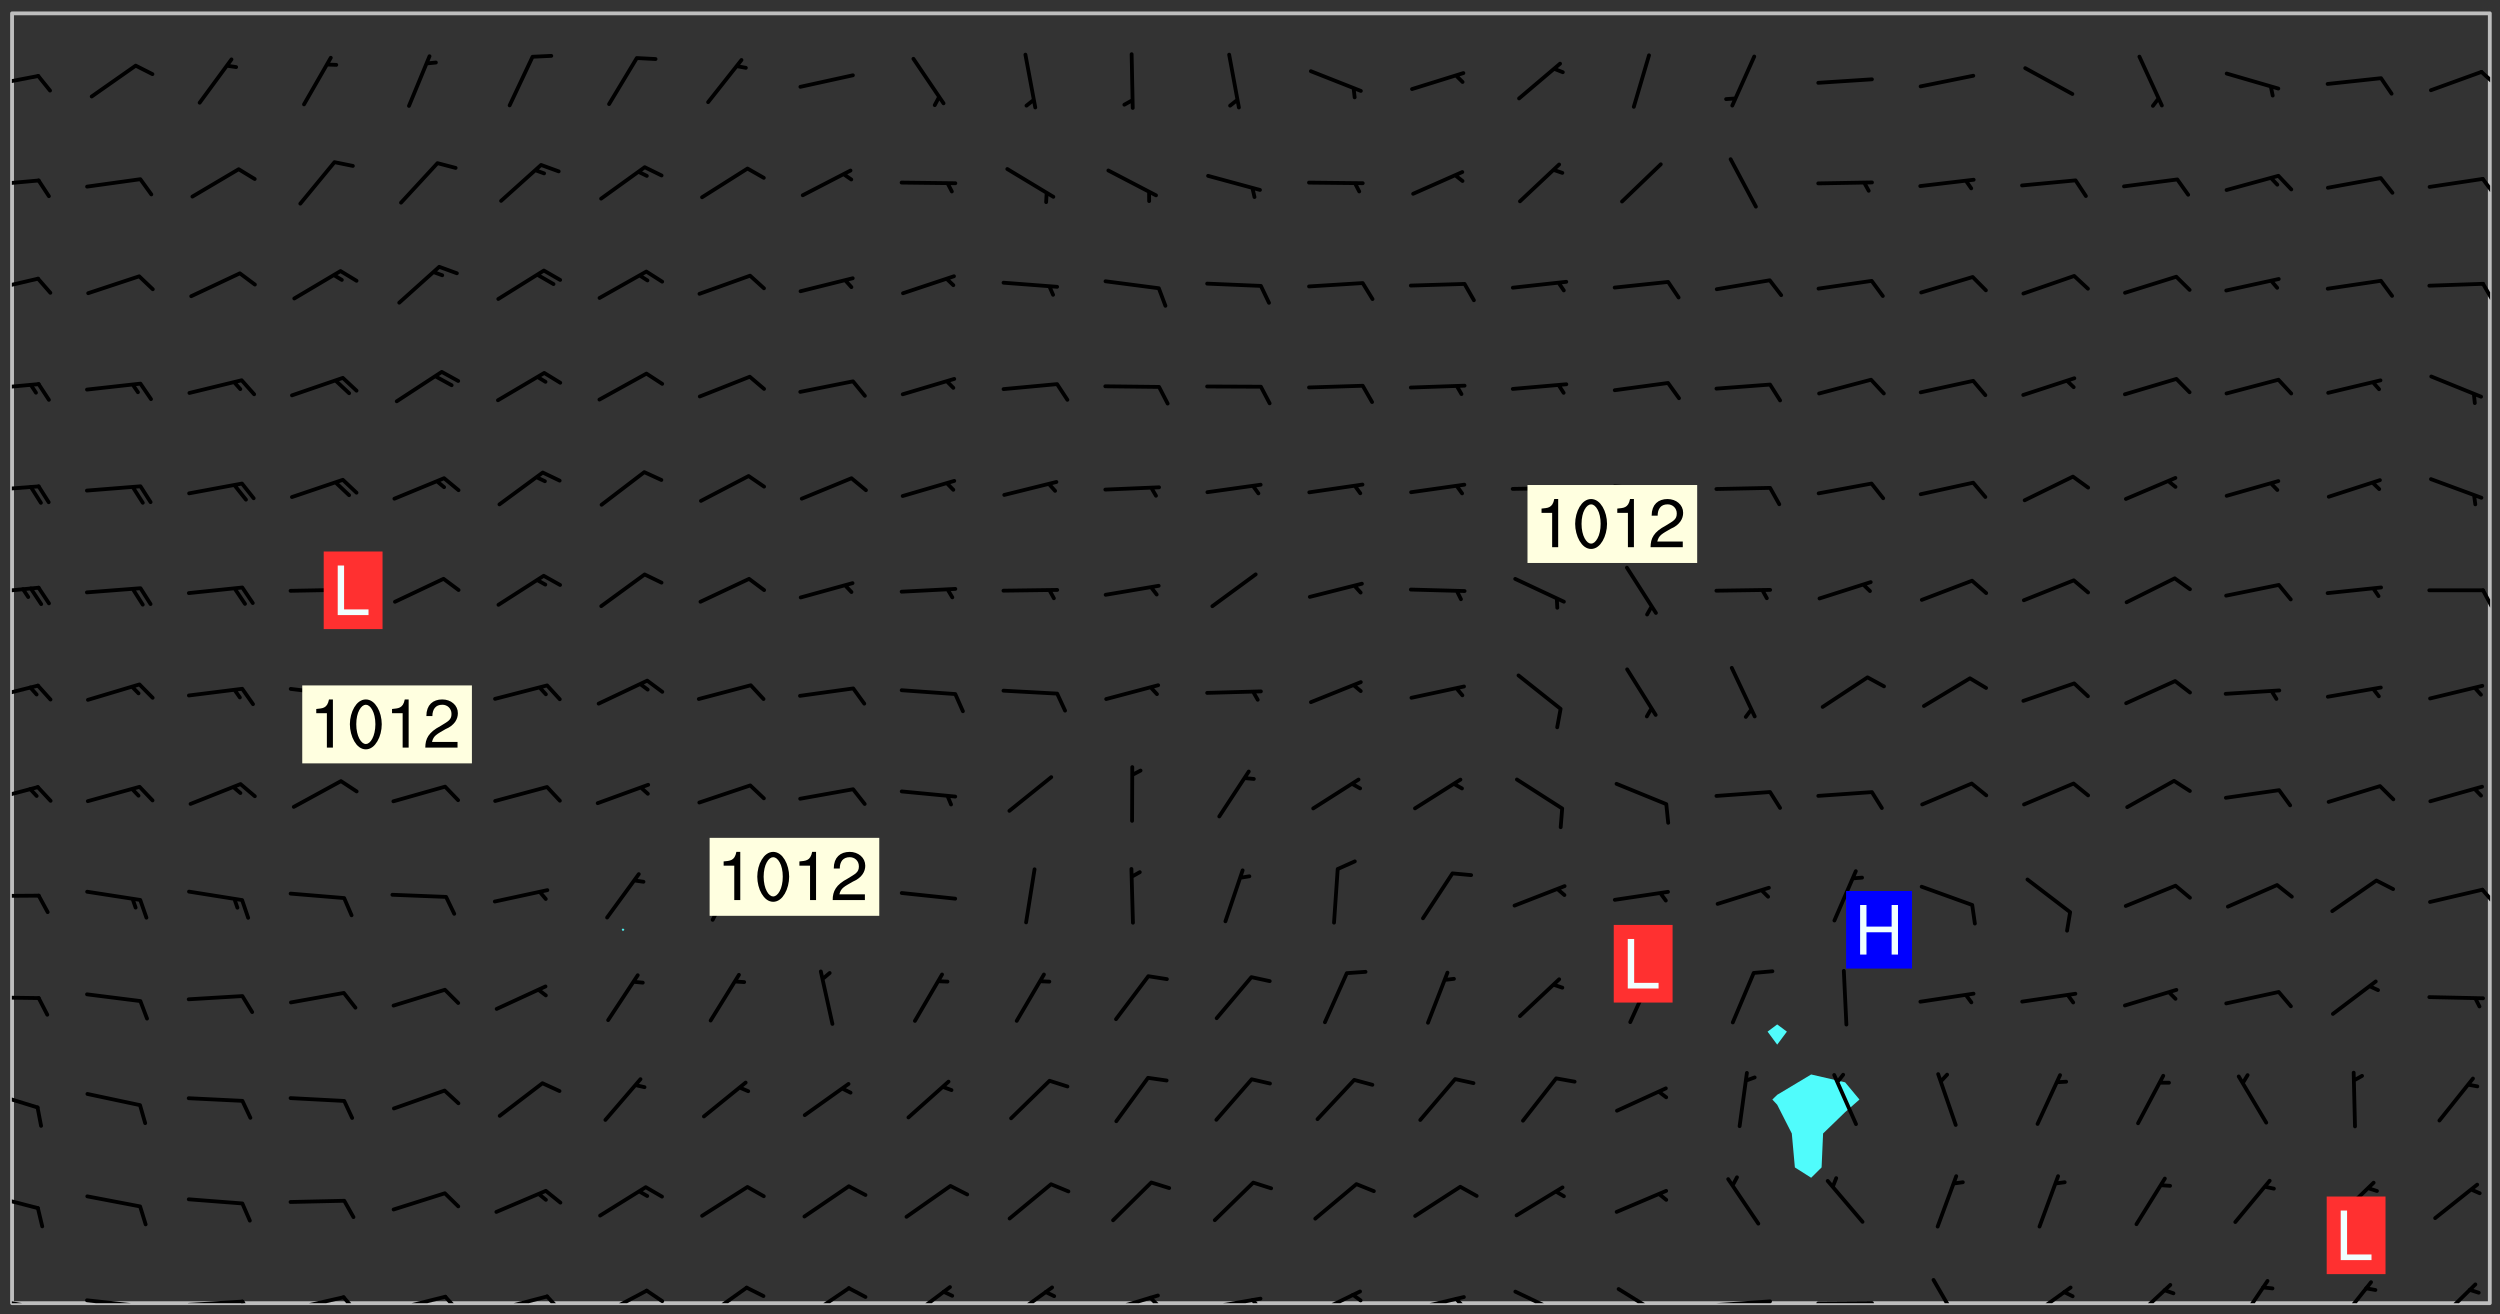 <svg xmlns="http://www.w3.org/2000/svg" role="img" xmlns:xlink="http://www.w3.org/1999/xlink" viewBox="142.45 309.95 326.84 171.84"><rect x="142.45" y="309.95" width="326.84" height="171.84" fill="#333333" stroke="none"/><defs><clipPath id="clip2"><path d="M 144 311.672 L 145 311.672 L 145 480.328 L 144 480.328 Z M 144 311.672"/></clipPath><clipPath id="clip3"><path d="M 144 311.672 L 468 311.672 L 468 480.328 L 144 480.328 Z M 144 311.672"/></clipPath><clipPath id="clip4"><path d="M 467 311.672 L 468 311.672 L 468 480.328 L 467 480.328 Z M 467 311.672"/></clipPath><clipPath id="clip5"><path d="M 144 479 L 148 479 L 148 480.328 L 144 480.328 Z M 144 479"/></clipPath><clipPath id="clip6"><path d="M 147 480 L 149 480 L 149 480.328 L 147 480.328 Z M 147 480"/></clipPath><clipPath id="clip7"><path d="M 153 479 L 162 479 L 162 480.328 L 153 480.328 Z M 153 479"/></clipPath><clipPath id="clip8"><path d="M 160 480 L 162 480 L 162 480.328 L 160 480.328 Z M 160 480"/></clipPath><clipPath id="clip9"><path d="M 166 479 L 175 479 L 175 480.328 L 166 480.328 Z M 166 479"/></clipPath><clipPath id="clip10"><path d="M 173 479 L 176 479 L 176 480.328 L 173 480.328 Z M 173 479"/></clipPath><clipPath id="clip11"><path d="M 180 479 L 188 479 L 188 480.328 L 180 480.328 Z M 180 479"/></clipPath><clipPath id="clip12"><path d="M 187 479 L 190 479 L 190 480.328 L 187 480.328 Z M 187 479"/></clipPath><clipPath id="clip13"><path d="M 193 479 L 201 479 L 201 480.328 L 193 480.328 Z M 193 479"/></clipPath><clipPath id="clip14"><path d="M 200 479 L 203 479 L 203 480.328 L 200 480.328 Z M 200 479"/></clipPath><clipPath id="clip15"><path d="M 206 479 L 215 479 L 215 480.328 L 206 480.328 Z M 206 479"/></clipPath><clipPath id="clip16"><path d="M 213 479 L 216 479 L 216 480.328 L 213 480.328 Z M 213 479"/></clipPath><clipPath id="clip17"><path d="M 220 478 L 228 478 L 228 480.328 L 220 480.328 Z M 220 478"/></clipPath><clipPath id="clip18"><path d="M 226 478 L 230 478 L 230 480.328 L 226 480.328 Z M 226 478"/></clipPath><clipPath id="clip19"><path d="M 234 478 L 241 478 L 241 480.328 L 234 480.328 Z M 234 478"/></clipPath><clipPath id="clip20"><path d="M 247 478 L 254 478 L 254 480.328 L 247 480.328 Z M 247 478"/></clipPath><clipPath id="clip21"><path d="M 260 477 L 267 477 L 267 480.328 L 260 480.328 Z M 260 477"/></clipPath><clipPath id="clip22"><path d="M 274 478 L 281 478 L 281 480.328 L 274 480.328 Z M 274 478"/></clipPath><clipPath id="clip23"><path d="M 286 479 L 295 479 L 295 480.328 L 286 480.328 Z M 286 479"/></clipPath><clipPath id="clip24"><path d="M 292 479 L 294 479 L 294 480.328 L 292 480.328 Z M 292 479"/></clipPath><clipPath id="clip25"><path d="M 300 479 L 308 479 L 308 480.328 L 300 480.328 Z M 300 479"/></clipPath><clipPath id="clip26"><path d="M 305 479 L 308 479 L 308 480.328 L 305 480.328 Z M 305 479"/></clipPath><clipPath id="clip27"><path d="M 313 478 L 321 478 L 321 480.328 L 313 480.328 Z M 313 478"/></clipPath><clipPath id="clip28"><path d="M 319 478 L 321 478 L 321 480.328 L 319 480.328 Z M 319 478"/></clipPath><clipPath id="clip29"><path d="M 326 479 L 335 479 L 335 480.328 L 326 480.328 Z M 326 479"/></clipPath><clipPath id="clip30"><path d="M 332 479 L 334 479 L 334 480.328 L 332 480.328 Z M 332 479"/></clipPath><clipPath id="clip31"><path d="M 340 478 L 348 478 L 348 480.328 L 340 480.328 Z M 340 478"/></clipPath><clipPath id="clip32"><path d="M 353 478 L 361 478 L 361 480.328 L 353 480.328 Z M 353 478"/></clipPath><clipPath id="clip33"><path d="M 366 479 L 375 479 L 375 480.328 L 366 480.328 Z M 366 479"/></clipPath><clipPath id="clip34"><path d="M 379 480 L 388 480 L 388 480.328 L 379 480.328 Z M 379 480"/></clipPath><clipPath id="clip35"><path d="M 394 477 L 399 477 L 399 480.328 L 394 480.328 Z M 394 477"/></clipPath><clipPath id="clip36"><path d="M 407 478 L 414 478 L 414 480.328 L 407 480.328 Z M 407 478"/></clipPath><clipPath id="clip37"><path d="M 420 477 L 427 477 L 427 480.328 L 420 480.328 Z M 420 477"/></clipPath><clipPath id="clip38"><path d="M 434 477 L 440 477 L 440 480.328 L 434 480.328 Z M 434 477"/></clipPath><clipPath id="clip39"><path d="M 447 477 L 453 477 L 453 480.328 L 447 480.328 Z M 447 477"/></clipPath><clipPath id="clip40"><path d="M 460 477 L 467 477 L 467 480.328 L 460 480.328 Z M 460 477"/></clipPath><clipPath id="clip41"><path d="M 144 465 L 148 465 L 148 469 L 144 469 Z M 144 465"/></clipPath><clipPath id="clip42"><path d="M 144 452 L 148 452 L 148 455 L 144 455 Z M 144 452"/></clipPath><clipPath id="clip43"><path d="M 144 440 L 148 440 L 148 441 L 144 441 Z M 144 440"/></clipPath><clipPath id="clip44"><path d="M 144 426 L 148 426 L 148 428 L 144 428 Z M 144 426"/></clipPath><clipPath id="clip45"><path d="M 466 426 L 468 426 L 468 429 L 466 429 Z M 466 426"/></clipPath><clipPath id="clip46"><path d="M 144 412 L 148 412 L 148 415 L 144 415 Z M 144 412"/></clipPath><clipPath id="clip47"><path d="M 144 399 L 148 399 L 148 402 L 144 402 Z M 144 399"/></clipPath><clipPath id="clip48"><path d="M 144 386 L 148 386 L 148 388 L 144 388 Z M 144 386"/></clipPath><clipPath id="clip49"><path d="M 466 386 L 468 386 L 468 390 L 466 390 Z M 466 386"/></clipPath><clipPath id="clip50"><path d="M 144 373 L 148 373 L 148 375 L 144 375 Z M 144 373"/></clipPath><clipPath id="clip51"><path d="M 144 359 L 148 359 L 148 362 L 144 362 Z M 144 359"/></clipPath><clipPath id="clip52"><path d="M 144 346 L 148 346 L 148 349 L 144 349 Z M 144 346"/></clipPath><clipPath id="clip53"><path d="M 466 346 L 468 346 L 468 350 L 466 350 Z M 466 346"/></clipPath><clipPath id="clip54"><path d="M 144 333 L 148 333 L 148 335 L 144 335 Z M 144 333"/></clipPath><clipPath id="clip55"><path d="M 466 333 L 468 333 L 468 336 L 466 336 Z M 466 333"/></clipPath><clipPath id="clip56"><path d="M 144 319 L 148 319 L 148 322 L 144 322 Z M 144 319"/></clipPath><clipPath id="clip57"><path d="M 466 319 L 468 319 L 468 322 L 466 322 Z M 466 319"/></clipPath><g id="surface669" clip-path="url(#clip1)"><path fill="#fff" fill-opacity="0" fill-rule="evenodd" d="M 0 0 L 1000 0 L 1000 1000 L 0 1000 Z M 0 0"/><path fill="#d3d3d3" fill-opacity="0" fill-rule="evenodd" d="M162.152 355.867L161.918 356.16 161.977 356.395 162.094 356.566 162.27 356.801 162.562 357.148 162.676 357.207 162.793 357.035 162.852 356.801 163.027 356.625 163.492 356.449 164.191 356.449 164.426 356.742 164.715 357.559 164.773 357.734 164.949 357.965 165.301 358.199 166 358.898 166.172 359.074 166.406 359.422 166.641 359.832 166.93 360.414 167.34 360.879 167.57 361.113 167.805 361.289 167.922 361.52 168.098 361.812 168.27 362.977 168.27 363.211 168.328 363.5 168.387 363.617 168.504 363.734 168.852 364.145 168.969 364.316 169.145 364.492 169.32 364.727 169.438 364.898 169.609 365.25 169.668 365.484 169.902 365.891 170.137 365.832 169.961 366.008 169.902 366.938 169.32 366.938 169.086 366.824 168.738 366.938 168.621 367.055 168.562 367.348 168.504 367.523 168.387 367.695 167.922 367.988 167.863 368.223 167.805 368.336 167.805 368.98 167.863 369.152 167.863 369.562 167.922 369.621 167.922 370.027 167.98 370.434 168.098 370.609 168.156 370.668 168.387 371.309 168.328 371.602 168.328 372.301 168.27 372.883 168.27 373.117 168.211 373.348 168.156 373.699 168.156 375.621 168.211 375.738 168.637 375.738 168.27 375.855 168.246 376.207 169.137 377.375 170.879 377.914 172.219 378.273 172.219 378.812 172.309 379.621 172.844 380.336 174.363 380.605 175.254 380.52 175.344 381.684 175.879 381.863 177.039 381.684 179.094 380.699 180.254 380.336 182.133 380.16 183.828 379.98 183.648 380.699 182.133 380.785 180.883 380.875 180.078 381.145 179.004 381.953 179.273 382.672 179.809 383.57 179.629 384.195 179.363 385.004 179.629 386.082 180.254 386.98 181.059 387.16 182.309 386.98 182.043 387.703 182.141 388.207 182.195 388.5 182.195 388.672 182.254 388.965 182.254 389.371 182.43 389.488 182.781 389.605 183.188 389.605 183.48 389.43 183.594 389.312 183.652 389.195 183.77 388.965 183.828 388.789 184.18 388.324 184.41 388.148 184.586 388.09 184.762 388.148 184.82 388.324 184.938 389.312 184.992 389.781 185.051 389.953 185.168 390.188 185.344 390.246 186.16 390.305 186.449 390.305 186.566 390.539 186.625 390.945 186.684 391.297 186.684 392.402 186.801 392.695 186.918 393.043 187.207 393.742 187.383 394.094 187.965 394.848 188.316 395.023 188.488 395.082 188.957 395.316 189.598 395.781 189.945 396.016 190.238 396.191 190.531 396.246 190.762 396.309 191.578 396.656 191.871 396.832 191.984 397.004 192.336 397.355 192.453 397.531 192.977 398.172 192.977 398.461 193.035 398.812 193.035 399.16 193.094 399.512 193.152 399.801 193.27 399.859 193.441 399.918 193.617 399.918 194.199 400.152 194.375 400.27 194.551 400.559 194.727 400.793 194.84 401.027 195.133 401.258 195.25 401.375 195.25 401.785 195.309 401.84 195.598 402.074 195.832 402.191 195.891 402.309 196.008 402.48 196.066 402.598 196.297 402.832 196.355 403.008 196.59 403.066 196.707 403.125 196.59 403.238 196.531 403.355 196.531 403.473 196.414 403.766 196.297 404.055 196.297 404.637 196.473 404.754 196.59 404.812 196.648 404.93 196.766 405.047 196.879 405.105 197.055 405.453 197.113 405.805 197.172 406.211 197.172 406.387 197.113 406.562 196.996 407.262 196.996 407.434 197.113 407.609 197.406 407.902 197.812 407.902 197.988 408.02 198.105 408.191 198.223 408.484 198.223 408.719 197.695 408.719 197.465 408.484 197.23 408.484 197.055 408.543 196.996 409.242 197.055 409.59 197.172 409.766 197.348 410.176 197.465 410.406 197.754 410.875 197.93 410.93 198.453 410.93 198.688 410.988 199.445 411.629 199.504 411.922 199.504 412.156 199.562 412.215 199.793 412.562 199.793 412.914 199.676 413.086 199.676 413.379 199.969 413.668 200.262 413.844 200.434 413.902 200.727 414.078 201.02 414.195 201.602 414.602 201.891 414.836 202.184 415.012 202.402 415.172 202.418 415.184 202.648 415.359 203.289 415.883 203.465 416.117 203.582 416.293 203.758 416.469 203.871 416.641 203.871 417.281 203.988 417.457 204.457 417.574 205.039 417.691 205.273 417.75 205.504 417.863 205.797 417.98 205.91 418.039 206.496 418.391 206.785 418.562 206.961 418.625 207.137 418.68 207.312 418.738 208.012 419.09 208.301 419.266 208.535 419.32 208.824 419.496 209.059 419.613 209.699 420.02 209.992 420.137 210.164 420.195 210.398 420.254 210.809 420.312 211.039 420.371 211.273 420.488 211.332 420.66 210.922 420.836 211.391 420.895 211.449 421.188 211.562 421.422 211.738 421.477 211.973 421.535 212.148 421.594 212.555 421.711 213.195 421.945 213.312 422.117 213.371 422.352 213.371 422.527 213.312 422.645 213.254 423.051 213.488 423.285 213.605 423.344 213.953 423.461 214.594 423.691 214.77 423.809 215.059 423.926 215.234 424.102 215.469 424.566 216.051 425.672 216.227 425.848 216.574 426.023 216.75 426.141 217.102 426.258 218.148 426.781 218.383 426.84 218.848 426.953 219.141 427.012 219.605 427.188 220.363 427.77 220.598 428.004 220.945 428.469 221.121 428.645 221.41 428.879 222.227 429.578 222.52 429.754 222.809 430.043 223.102 430.219 223.395 430.508 224.09 431.148 224.266 431.324 224.559 431.559 224.848 431.793 225.316 432.082 225.957 432.664 226.305 432.898 226.539 433.191 226.887 433.539 227.238 434.004 228.172 434.996 228.52 435.402 228.637 435.578 228.871 435.637 228.984 435.754 229.629 435.93 229.859 436.043 230.094 436.102 230.387 436.277 230.617 436.395 231.551 437.094 231.957 437.5 232.191 437.676 232.598 437.852 232.832 437.969 233.648 438.316 233.996 438.551 234.23 438.668 234.523 438.957 234.754 439.074 235.512 439.426 235.863 439.598 236.094 439.656 236.387 439.773 236.621 439.832 237.492 440.008 238.309 440.008 238.777 440.238 238.949 440.297 239.824 440.996 240.289 441.113 240.582 441.172 240.758 441.23 240.988 441.289 241.457 441.348 241.805 441.406 242.156 441.465 242.562 441.523 242.855 441.523 243.027 441.582 243.027 441.812 243.203 441.988 243.496 441.988 243.844 442.047 244.195 442.105 244.895 442.223 245.535 442.223 246 441.988 246.293 441.812 246.465 441.695 246.875 441.523 247.164 441.348 248.098 440.883 248.566 440.59 249.09 440.297 249.555 440.125 250.02 439.949 251.07 439.484 251.359 439.367 251.77 439.25 252.059 439.133 252.586 438.957 254.102 438.258 254.684 437.91 254.973 437.852 255.266 437.793 255.613 437.676 256.488 437.445 256.84 437.328 256.953 437.328 257.188 437.27 258.062 437.035 258.297 436.977 259.109 436.977 259.461 436.918 260.277 436.801 260.449 436.742 260.801 436.688 261.094 436.629 261.324 436.57 262.141 436.395 262.316 436.336 262.664 436.336 262.898 436.277 263.363 436.16 264.121 435.988 264.355 435.93 264.703 435.93 265.113 435.812 265.402 435.754 266.688 435.695 266.977 435.695 267.387 435.637 267.617 435.578 267.793 435.578 268.668 435.461 269.074 435.461 269.484 435.344 269.832 435.344 270.184 435.23 271.055 435.172 272.805 435.172 273.852 435.461 274.262 435.578 274.551 435.695 274.902 435.812 275.191 435.93 276.242 436.102 276.531 436.16 276.824 436.16 277.117 436.219 277.289 436.277 277.699 436.336 277.871 436.395 277.988 436.453 278.105 436.453 278.223 436.512 278.574 436.57 278.688 436.57 279.098 436.637 281.02 437.031 282.945 437.426 284.465 437.875 286.16 438.594 288.305 439.398 289.91 438.68 291.34 437.875 292.5 436.797 293.75 436.348 296.785 435.629 298.66 435.27 300.805 433.922 303.039 432.668 305.539 431.41 307.234 430.961 309.02 430.781 310.18 430.512 310.805 431.051 312.145 430.781 312.859 429.793 313.844 428.449 314.289 428.27 315.094 427.91 316.969 427.371 318.754 426.922 320.004 426.652 321.164 426.562 322.863 426.473 324.824 426.203 326.074 426.113 326.613 426.113 327.238 426.023 328.129 426.023 330.273 425.844 332.684 425.664 335.273 425.574 336.969 425.754 338.578 425.844 340.008 426.203 341.168 426.922 343.043 427.91 344.203 429.438 344.469 430.152 345.098 430.242 345.453 431.141 345.988 431.68 346.523 433.207 347.598 433.566 348.133 433.566 347.328 434.102 347.418 435.809 348.133 438.504 349.023 439.309 349.918 440.297 350.633 441.555 352.418 442.094 353.938 441.914 354.293 443.258 355.902 442.453 356.883 441.914 357.152 442.184 357.469 441.969 357.688 441.824 358.488 442.273 358.938 441.914 359.293 441.914 359.828 441.645 360.367 440.926 360.902 440.656 361.527 439.668 362.688 440.117 363.527 440.488 364.922 441.105 366.617 440.926 368.223 440.926 370.008 441.016 370.188 439.309 370.723 437.965 371.527 438.234 372.02 439.082 372.422 439.488 372.332 440.027 372.332 440.387 373.047 440.836 373.758 440.566 375.188 440.566 375.547 441.555 375.992 442.812 376.707 444.156 377.957 444.785 379.652 445.414 380.367 445.234 380.547 444.695 381.527 444.605 381.977 444.965 382.062 446.223 381.797 446.852 381.262 447.031 381.262 447.57 381.977 448.555 382.242 449.094 383.227 450.082 384.027 451.16 383.762 451.52 383.672 452.418 383.047 454.75 382.691 456.816 382.602 458.609 382.422 459.328 382.332 459.867 382.332 461.305 381.352 463.188 380.992 464.895 380.457 465.793 379.652 466.961 379.387 467.5 381.441 468.754 381.527 469.113 381.172 469.652 381.082 469.473 381.082 470.281 381.172 471.719 380.727 472.434 379.652 472.527 379.387 473.242 379.922 474.141 380.727 474.859 381.887 475.668 383.227 475.938 383.672 476.297 383.316 476.746 381.527 476.656 380.277 476.207 379.562 475.488 378.938 475.398 378.762 478.988 378.574 480.297 467.934 480.297 467.934 311.703 412.664 311.703 412.664 360.785 413.426 360.91 416.715 361.453 418.738 364.289 418.738 367.043 421.09 367.375 423.438 367.707 427.488 367.707 426.109 371.867 424.086 372.574 422.062 373.277 421.52 373.621 418.926 375.238 418.738 375.355 416.715 373.277 415.984 370.535 413.312 368.457 411.938 364.957 411.871 364.875 409.914 362.203 412.664 360.785 412.664 311.703 294.422 311.703 294.422 403.117 294.539 403.148 294.672 403.16 294.746 403.234 294.852 403.281 294.941 403.34 295.027 403.398 295.117 403.457 295.414 403.754 295.473 403.844 295.504 403.961 295.531 404.078 295.547 404.215 295.516 404.332 295.457 404.422 295.398 404.508 295.355 404.613 295.309 404.715 295.281 404.836 295.281 404.98 295.457 405.25 295.605 405.398 295.68 405.484 295.754 405.559 295.797 405.664 295.859 405.754 295.918 405.84 295.961 405.945 296.02 406.035 296.066 406.137 296.109 406.242 296.168 406.328 296.285 406.508 296.359 406.582 296.422 406.668 296.48 406.758 296.523 406.863 296.582 406.953 296.641 407.039 296.703 407.129 296.762 407.219 296.805 407.32 296.922 407.5 296.996 407.574 297.055 407.66 297.129 407.734 297.219 407.793 297.324 407.84 297.473 407.84 297.605 407.824 297.738 407.84 297.84 407.793 297.914 407.719 297.961 407.617 297.945 407.484 297.945 407.336 297.898 407.23 297.871 407.113 297.824 407.012 297.797 406.891 297.754 406.789 297.691 406.699 297.648 406.598 297.605 406.492 297.574 406.375 297.559 406.242 297.547 406.105 297.633 406.047 297.691 405.961 297.812 405.93 297.855 406.035 297.871 406.168 297.871 406.285 297.93 406.387 297.988 406.477 298.078 406.535 298.227 406.684 298.285 406.773 298.328 406.879 298.316 406.98 298.402 407.039 298.508 407.086 298.594 407.145 298.684 407.203 298.758 407.277 298.641 407.305 298.535 407.352 298.449 407.41 298.375 407.484 298.316 407.574 298.254 407.66 298.227 407.781 298.18 407.883 298.137 407.988 298.105 408.105 298.094 408.238 298.078 408.371 298.078 408.52 298.105 408.637 298.152 408.742 298.195 408.844 298.254 408.934 298.328 409.008 298.418 409.066 298.492 409.141 298.582 409.199 298.641 409.289 298.684 409.395 298.73 409.496 298.848 409.527 298.98 409.543 299.129 409.543 299.246 409.512 299.352 409.555 299.395 409.66 299.441 409.762 299.469 409.883 299.5 410 299.527 410.117 299.559 410.238 299.586 410.355 299.691 410.398 299.793 410.445 299.926 410.43 300.074 410.578 300.137 410.664 300.211 410.738 300.281 410.812 300.371 410.875 300.477 410.918 300.578 410.961 300.695 410.992 300.832 411.008 300.949 410.977 301.023 410.902 301.051 410.785 301.039 410.652 301.008 410.531 300.98 410.414 301.023 410.309 301.141 410.309 301.23 410.371 301.348 410.398 301.496 410.398 301.629 410.414 301.777 410.414 301.91 410.43 302.043 410.414 302.191 410.414 302.324 410.398 302.457 410.387 302.594 410.398 302.711 410.371 302.844 410.355 303.035 410.297 302.977 410.473 302.961 410.605 302.934 410.727 302.918 410.859 302.859 410.945 302.727 410.961 302.621 411.008 302.516 411.051 302.398 411.082 302.281 411.109 302.016 411.141 301.867 411.141 301.734 411.156 301.66 411.23 301.719 411.316 301.867 411.465 301.984 411.645 302.059 411.715 302.148 411.777 302.238 411.836 302.324 411.895 302.414 411.953 302.516 411.996 302.621 412.059 302.727 412.102 302.812 412.16 302.918 412.207 303.02 412.25 303.199 412.367 303.258 412.457 303.215 412.559 303.168 412.664 303.184 412.797 303.406 413.02 303.465 413.109 303.508 413.211 303.539 413.332 303.582 413.434 303.598 413.566 303.629 413.684 303.641 413.82 303.672 413.938 303.82 414.086 303.922 414.129 304.027 414.172 304.145 414.203 304.277 414.219 304.414 414.234 304.531 414.234 304.648 414.203 304.738 414.145 304.781 414.039 304.828 413.938 304.871 413.832 304.902 413.715 304.914 413.582 304.914 413.434 304.902 413.301 304.887 413.168 304.855 413.051 304.812 412.945 304.766 412.84 304.723 412.738 304.68 412.633 304.664 412.5 304.68 412.367 304.707 412.25 304.738 412.133 304.766 412.012 304.812 411.91 304.902 411.852 304.988 411.789 305.062 411.715 305.152 411.656 305.375 411.434 305.434 411.348 305.508 411.273 305.625 411.094 305.684 411.008 305.684 410.859 305.609 410.785 305.508 410.738 305.402 410.695 305.301 410.652 305.242 410.562 305.195 410.457 305.168 410.34 305.258 410.281 305.375 410.25 305.477 410.207 305.656 410.09 305.805 409.941 305.816 409.809 305.805 409.703 305.715 409.645 305.582 409.66 305.434 409.66 305.301 409.676 305.168 409.66 305.047 409.629 304.961 409.57 304.887 409.496 304.828 409.406 304.766 409.32 304.648 409.141 304.59 409.055 304.621 408.934 304.707 408.875 304.828 408.844 304.887 408.758 304.887 408.637 304.855 408.52 304.797 408.43 304.738 408.344 304.691 408.238 304.664 408.121 304.648 407.988 304.707 407.898 304.781 407.824 304.871 407.766 304.988 407.586 305.062 407.512 305.121 407.426 305.27 407.277 305.391 407.246 305.523 407.23 305.656 407.246 305.73 407.32 305.773 407.426 305.789 407.559 305.758 407.676 305.641 407.707 305.508 407.719 305.359 407.867 305.316 407.973 305.27 408.074 305.242 408.195 305.211 408.312 305.211 408.461 305.242 408.578 305.285 408.684 305.344 408.773 305.418 408.844 305.492 408.918 305.609 408.949 305.73 408.977 305.848 408.949 305.98 408.934 306.098 408.934 306.188 408.992 306.262 409.066 306.309 409.172 306.367 409.258 306.469 409.305 306.602 409.32 306.707 409.363 306.793 409.422 306.781 409.527 306.707 409.602 306.527 409.719 306.469 409.809 306.379 409.867 306.309 409.941 306.234 410.016 306.172 410.105 306.145 410.223 306.129 410.355 306.145 410.488 306.129 410.621 306.129 410.77 306.145 410.902 306.172 411.02 306.203 411.141 306.277 411.215 306.367 411.273 306.453 411.332 306.543 411.391 306.66 411.422 306.66 411.508 306.559 411.555 306.469 411.613 306.203 411.645 306.086 411.672 305.938 411.672 305.832 411.715 305.73 411.762 305.672 411.852 305.609 412.086 305.598 412.219 305.566 412.34 305.551 412.473 305.551 412.766 305.539 412.898 305.551 413.035 305.566 413.168 305.699 413.184 305.832 413.195 305.953 413.227 306.039 413.285 306.113 413.359 306.16 413.465 306.203 413.566 306.219 413.699 306.219 414.145 306.203 414.277 306.203 414.723 306.234 414.988 306.262 415.105 306.277 415.238 306.309 415.355 306.395 415.566 306.426 415.832 306.426 415.98 306.395 416.098 306.367 416.215 306.336 416.336 306.309 416.453 306.277 416.57 306.246 416.691 306.234 416.824 306.219 416.957 306.309 417.016 306.426 416.984 306.527 417 306.574 417.105 306.543 417.371 306.543 417.812 306.5 417.918 306.453 418.023 306.41 418.125 306.367 418.23 306.309 418.316 306.277 418.438 306.234 418.555 306.203 418.672 306.188 418.805 306.203 418.938 306.262 419.027 306.367 419.074 306.453 419.133 306.512 419.219 306.5 419.355 306.469 419.473 306.426 419.574 306.426 420.02 306.41 420.152 306.41 420.301 306.379 420.418 306.336 420.523 306.309 420.641 306.262 420.746 306.219 420.848 306.188 420.969 306.16 421.086 306.129 421.219 306.098 421.336 306.07 421.453 306.027 421.559 305.996 421.676 305.965 421.797 305.953 421.93 305.938 422.062 305.938 422.359 305.965 422.477 305.965 422.625 306.012 423.023 306.039 423.141 306.098 423.23 306.219 423.262 306.367 423.262 306.5 423.246 306.559 423.336 306.559 423.453 306.5 423.543 306.41 423.602 306.309 423.645 306.203 423.691 306.113 423.75 306.027 423.809 305.891 423.824 305.773 423.793 305.641 423.777 305.539 423.824 305.477 423.91 305.465 424.047 305.449 424.18 305.418 424.297 305.391 424.414 305.375 424.547 305.344 424.668 305.344 424.965 305.359 425.098 305.391 425.215 305.391 425.363 305.402 425.496 305.402 425.645 305.375 425.762 305.328 425.863 305.301 425.984 305.27 426.102 305.211 426.191 305.137 426.266 305.035 426.309 304.93 426.355 304.812 426.383 304.691 426.414 304.59 426.367 304.648 426.281 304.754 426.234 304.781 426.117 304.812 426 304.84 425.879 304.871 425.762 304.871 425.613 304.887 425.48 304.855 425.363 304.812 425.258 304.707 425.273 304.633 425.348 304.531 425.391 304.441 425.453 304.367 425.527 304.324 425.629 304.309 425.762 304.277 425.879 304.25 426 304.219 426.117 304.191 426.234 304.16 426.355 304.133 426.473 304.102 426.59 304.059 426.695 303.969 426.754 303.879 426.754 303.762 426.723 303.73 426.637 303.746 426.5 303.715 426.383 303.715 426.234 303.703 426.102 303.703 425.953 303.641 425.719 303.613 425.598 303.57 425.496 303.523 425.391 303.465 425.305 303.406 425.215 303.363 425.109 303.301 425.023 303.152 424.875 303.082 424.801 302.977 424.754 302.871 424.711 302.77 424.668 302.473 424.371 302.383 424.297 302.297 424.238 302.191 424.195 302.102 424.133 302.016 424.074 301.91 424.031 301.82 423.973 301.734 423.91 301.66 423.84 301.555 423.793 301.469 423.734 301.363 423.691 301.273 423.629 301.172 423.586 301.066 423.543 300.98 423.484 300.875 423.438 300.77 423.395 300.668 423.348 300.578 423.289 300.477 423.246 300.371 423.203 300.281 423.141 300.164 423.113 300.031 423.098 299.898 423.113 299.75 423.113 299.617 423.129 299.5 423.098 299.41 423.039 299.336 422.965 299.246 422.906 299.145 422.859 298.996 422.859 298.875 422.832 298.773 422.789 298.699 422.715 298.582 422.535 298.492 422.477 298.391 422.434 298.301 422.371 298.195 422.328 298.105 422.27 298.02 422.211 297.914 422.164 297.855 422.078 297.797 421.988 297.754 421.883 297.707 421.781 297.633 421.707 297.547 421.648 297.473 421.574 297.383 421.516 297.16 421.293 297.117 421.188 297.086 420.922 297.191 420.879 297.336 420.879 297.441 420.922 297.516 420.996 297.605 421.055 297.691 421.113 297.797 421.16 297.887 421.219 298.035 421.367 298.105 421.441 298.254 421.59 298.316 421.676 298.391 421.75 298.477 421.809 298.551 421.883 298.641 421.945 298.73 422.004 298.816 422.062 299.086 422.238 299.188 422.285 299.293 422.328 299.395 422.371 299.441 422.297 299.5 422.211 299.574 422.137 299.645 422.062 299.75 422.105 299.824 422.18 299.883 422.27 299.926 422.371 299.973 422.477 300.016 422.582 300.137 422.609 300.254 422.582 300.328 422.492 300.371 422.387 300.43 422.297 300.504 422.223 300.609 422.18 300.727 422.152 300.859 422.164 300.949 422.223 301.098 422.371 301.156 422.461 301.199 422.566 301.246 422.668 301.289 422.773 301.332 422.875 301.438 422.922 301.543 422.965 301.676 422.98 301.762 422.922 301.82 422.832 301.895 422.758 302 422.715 302.117 422.742 302.223 422.789 302.324 422.832 302.43 422.875 302.531 422.922 302.711 423.039 302.711 423.156 302.695 423.289 302.711 423.422 302.727 423.559 302.785 423.645 302.887 423.691 303.008 423.719 303.125 423.75 303.273 423.75 303.391 423.719 303.449 423.629 303.629 423.512 303.688 423.422 303.762 423.348 303.82 423.262 303.938 423.082 304.117 422.965 304.234 422.996 304.324 423.055 304.367 423.129 304.352 423.262 304.352 423.379 304.441 423.438 304.59 423.438 304.723 423.422 304.855 423.41 305.121 423.379 305.227 423.336 305.344 423.305 305.465 423.277 305.539 423.203 305.609 423.129 305.672 423.039 305.656 422.934 305.609 422.832 305.508 422.789 305.402 422.773 305.285 422.801 305.02 422.832 304.871 422.832 304.797 422.758 304.707 422.699 304.59 422.668 304.473 422.641 304.34 422.625 304.191 422.625 304.059 422.641 303.762 422.641 303.656 422.594 303.508 422.445 303.465 422.344 303.406 422.254 303.629 422.031 303.715 421.973 303.82 421.93 303.938 421.898 304.07 421.883 304.203 421.898 304.34 421.914 304.441 421.957 304.574 421.945 304.664 421.883 304.766 421.84 304.828 421.75 304.781 421.648 304.691 421.59 304.574 421.559 304.473 421.516 304.414 421.426 304.352 421.336 304.352 421.219 304.367 421.086 304.473 421.039 304.547 420.969 304.547 420.848 304.457 420.789 304.426 420.672 304.516 420.613 304.59 420.539 304.633 420.434 304.691 420.344 304.738 420.242 304.754 420.109 304.754 419.961 304.707 419.855 304.664 419.754 304.574 419.695 304.441 419.68 304.34 419.637 304.203 419.621 304.086 419.59 303.641 419.59 303.508 419.574 303.375 419.562 303.242 419.547 303.125 419.516 302.977 419.516 302.844 419.5 302.711 419.488 302.445 419.457 302.324 419.414 302.238 419.355 302.164 419.281 302.164 419.133 302.176 419 302.281 418.953 302.383 418.91 302.516 418.895 302.668 418.895 302.801 418.879 303.094 418.879 303.215 418.91 303.316 418.953 303.406 419.012 303.641 419.074 303.762 419.027 303.852 418.969 303.953 418.926 304.086 418.91 304.191 418.953 304.293 419 304.426 419.012 304.547 418.984 304.691 418.984 304.812 418.953 304.93 418.926 305.035 418.879 305.109 418.805 305.195 418.746 305.344 418.598 305.402 418.512 305.449 418.406 305.477 418.289 305.492 418.184 305.391 418.141 305.301 418.082 305.184 418.051 305.078 418.008 304.988 417.945 304.914 417.859 304.84 417.785 304.738 417.742 304.633 417.695 304.531 417.652 304.473 417.562 304.426 417.461 304.34 417.25 304.277 417.164 304.219 417.074 304.145 417 304.059 416.941 303.789 416.941 303.672 416.973 303.582 417.031 303.48 417.074 303.348 417.09 303.242 417.074 303.215 416.957 303.152 416.867 303.035 416.836 302.934 416.793 302.785 416.645 302.754 416.527 302.738 416.422 302.812 416.348 302.992 416.23 303.109 416.203 303.227 416.172 303.363 416.188 303.465 416.23 303.57 416.273 303.672 416.32 303.777 416.363 303.895 416.395 304.027 416.41 304.145 416.438 304.277 416.453 304.383 416.438 304.473 416.379 304.398 416.305 304.293 416.262 304.219 416.188 304.145 416.098 303.996 415.949 303.91 415.891 303.82 415.832 303.746 415.758 303.656 415.699 303.555 415.652 303.434 415.625 303.332 415.578 303.227 415.535 303.109 415.504 303.008 415.461 302.887 415.43 302.738 415.43 302.621 415.461 302.516 415.504 302.43 415.566 302.25 415.684 302.164 415.742 302.074 415.801 301.969 415.848 301.883 415.906 301.777 415.949 301.676 415.992 301.57 416.039 301.496 416.113 301.438 416.203 301.379 416.289 301.332 416.395 301.273 416.48 301.199 416.555 301.066 416.543 300.949 416.512 300.832 416.512 300.758 416.586 300.668 416.645 300.594 416.719 300.504 416.777 300.418 416.836 300.312 416.883 300.211 416.926 300.074 416.941 299.973 416.898 299.824 416.75 299.719 416.703 299.633 416.703 299.527 416.75 299.426 416.793 299.305 416.824 299.188 416.793 299.113 416.719 299.113 416.602 299.145 416.48 299.219 416.41 299.277 416.32 299.352 416.246 299.469 416.215 299.574 416.172 299.867 416.172 300 416.156 300.137 416.141 300.238 416.098 300.328 416.039 300.43 415.992 300.52 415.934 300.652 415.922 300.742 415.98 300.875 415.992 300.965 415.934 301.051 415.875 301.156 415.832 301.246 415.773 301.332 415.711 301.422 415.652 301.57 415.504 301.629 415.418 301.688 415.328 301.793 415.285 301.926 415.27 302.043 415.297 302.164 415.328 302.223 415.27 302.281 415.18 302.312 414.914 302.34 414.797 302.445 414.809 302.578 414.824 302.68 414.781 302.77 414.723 302.828 414.633 302.902 414.559 302.961 414.469 303.008 414.367 303.02 414.234 303.008 414.102 302.961 413.996 302.812 413.848 302.754 413.758 302.695 413.672 302.652 413.566 302.652 413.121 302.668 412.988 302.668 412.84 302.68 412.707 302.621 412.648 302.531 412.707 302.43 412.664 302.25 412.547 302.164 412.488 302.102 412.398 302.043 412.309 301.969 412.234 301.883 412.176 301.762 412.207 301.66 412.219 301.555 412.266 301.469 412.324 301.363 412.367 301.215 412.516 301.125 412.574 301.039 412.633 300.949 412.695 300.844 412.738 300.711 412.754 300.711 412.633 300.816 412.59 300.934 412.559 301.008 412.488 301.051 412.383 301.051 412.234 301.023 412.117 300.875 411.969 300.742 411.953 300.594 411.953 300.477 411.984 300.371 412.027 300.27 412.07 300.18 412.133 300.062 412.16 299.988 412.086 300 411.953 299.957 411.852 299.914 411.746 299.824 411.688 299.707 411.715 299.586 411.746 299.469 411.777 299.367 411.82 299.246 411.852 299.145 411.895 299.039 411.938 298.949 411.996 298.848 412.012 298.848 411.895 298.863 411.762 298.805 411.672 298.73 411.715 298.582 411.863 298.523 411.953 298.449 412.027 298.402 412.133 298.359 412.234 298.285 412.309 298.227 412.398 298.152 412.473 298.094 412.559 298.02 412.633 297.93 412.695 297.855 412.766 297.781 412.84 297.68 412.855 297.547 412.871 297.441 412.828 297.441 412.707 297.59 412.559 297.633 412.457 297.691 412.367 297.738 412.266 297.781 412.16 297.84 412.07 297.871 411.953 297.914 411.852 297.945 411.73 297.973 411.613 298.02 411.508 298.062 411.406 298.105 411.301 298.18 411.23 298.27 411.168 298.359 411.109 298.461 411.066 298.758 411.066 299.023 411.035 299.129 410.992 299.055 410.918 298.938 410.887 298.832 410.844 298.742 410.785 298.641 410.738 298.551 410.68 298.449 410.637 298.344 410.594 298.254 410.531 298.168 410.473 298.062 410.43 297.961 410.387 297.84 410.355 297.723 410.324 297.621 410.281 297.5 410.25 297.398 410.207 297.309 410.148 297.266 410.043 297.25 409.91 297.352 409.867 297.484 409.852 297.621 409.867 297.754 409.852 297.855 409.809 297.914 409.719 297.93 409.613 297.84 409.555 297.766 409.48 297.664 409.438 297.574 409.379 297.426 409.23 297.383 409.125 297.367 408.992 297.367 408.699 297.309 408.609 297.219 408.551 297.145 408.477 297.102 408.371 297.07 408.254 297.012 408.164 296.938 408.09 296.82 408.062 296.746 407.988 296.656 407.93 296.566 407.867 296.48 407.809 296.406 407.734 296.348 407.648 296.301 407.543 296.215 407.484 296.066 407.336 295.871 407.277 295.738 407.293 295.637 407.336 295.562 407.41 295.516 407.512 295.473 407.617 295.414 407.707 295.355 407.793 295.059 408.09 294.969 408.148 294.883 408.148 294.82 408.062 294.777 407.957 294.809 407.84 294.867 407.75 294.895 407.633 294.883 407.5 294.793 407.438 294.688 407.484 294.57 407.512 294.453 407.543 294.184 407.719 294.082 407.766 293.965 407.793 293.859 407.84 293.77 407.898 293.668 407.941 293.609 407.855 293.562 407.75 293.578 407.617 293.625 407.512 293.695 407.438 293.77 407.367 293.828 407.277 293.828 407.129 293.785 407.023 293.547 407.023 293.445 407.07 293.414 407.188 293.387 407.305 293.355 407.426 293.281 407.469 293.148 407.484 293.074 407.438 293.031 407.336 292.988 407.23 292.941 407.129 292.898 407.023 292.777 407.055 292.676 407.098 292.543 407.113 292.426 407.145 292.32 407.188 292.23 407.246 292.129 407.293 292.008 407.32 291.875 407.336 291.773 407.293 291.715 407.203 291.668 407.098 291.625 406.996 291.582 406.891 291.582 406.773 291.641 406.684 291.727 406.625 291.906 406.508 292.008 406.461 292.113 406.418 292.219 406.359 292.32 406.316 292.41 406.254 292.512 406.211 292.617 406.152 292.719 406.105 292.809 406.047 292.914 406.004 293.016 405.961 293.105 405.898 293.207 405.855 293.344 405.84 293.461 405.871 293.562 405.914 293.684 405.945 293.785 405.988 293.891 406.035 293.992 406.078 294.098 406.121 294.199 406.168 294.305 406.211 294.406 406.254 294.512 406.301 294.598 406.359 294.703 406.402 294.82 406.434 294.926 406.477 295.027 406.523 295.117 406.582 295.223 406.625 295.324 406.668 295.43 406.715 295.547 406.742 295.648 406.789 295.77 406.816 295.918 406.816 296.004 406.758 296.02 406.656 296.078 406.566 296.051 406.449 295.977 406.375 295.859 406.195 295.785 406.121 295.695 406.047 295.516 405.93 295.43 405.871 295.324 405.828 295.223 405.781 294.953 405.605 294.895 405.516 294.82 405.441 294.762 405.352 294.719 405.25 294.688 405.133 294.672 404.996 294.672 404.434 294.66 404.301 294.645 404.168 294.613 404.051 294.598 403.918 294.586 403.785 294.555 403.664 294.332 403.441 294.273 403.355 294.258 403.25 294.289 403.133 294.422 403.117 294.422 311.703 172.992 311.703 172.992 313.156 172.934 313.391 172.582 314.441 172.41 314.965 172.293 315.312 172.117 315.723 172 315.895 171.766 316.188 171.535 316.246 171.184 316.246 171.066 316.305 170.836 316.711 170.836 317.004 170.953 317.18 171.184 317.41 171.301 317.645 171.941 318.402 172.234 318.867 172.41 319.102 172.641 319.453 172.875 319.801 173.516 320.617 173.691 321.082 173.863 321.492 173.98 322.188 174.156 322.656 174.273 324.055 174.332 324.52 174.332 325.395 174.449 326.441 174.449 331.223 174.391 331.688 174.039 332.969 173.863 333.492 173.75 333.902 173.398 334.832 172.934 336 172.699 336.582 172.582 336.758 172.41 337.105 172.234 337.512 171.883 338.328 171.824 338.621 171.711 338.914 171.594 339.203 171.535 339.379 171.418 340.254 171.359 340.66 171.301 340.777 171.242 340.953 171.184 341.125 170.953 341.652 170.836 341.824 170.836 342.059 170.719 342.293 170.66 342.465 170.484 343.051 170.484 343.34 170.426 343.516 170.426 343.809 170.367 343.922 170.309 344.449 170.309 344.621 170.254 344.855 170.254 347.477 170.078 348.293 169.961 348.469 169.785 348.703 169.668 348.875 169.555 349.109 168.969 350.043 168.738 350.332 168.445 350.797 168.27 351.031 167.98 351.383 167.629 352.082 167.516 352.312 167.34 352.723 167.164 352.953 166.758 353.48 165.941 354.18 165.648 354.352 165.359 354.586 165.184 354.703 165.008 354.879 164.484 355.285 163.957 355.461 163.785 355.637 163.551 355.691 162.91 355.867 162.152 355.867M174.363 386.891L173.289 387.34 173.648 388.234 174.898 387.52 175.344 386.98 174.363 386.891"/><path fill="#d3d3d3" fill-opacity="0" fill-rule="evenodd" d="M201.508 416.598L200.613 416.598 201.062 417.227 202.043 417.586 202.848 417.496 203.293 416.508 203.117 416.598 202.402 416.242 201.508 416.598M356.129 475.668L356.07 475.145 356.07 474.852 356.184 474.559 356.242 474.328 356.711 473.859 356.824 473.859 356.941 473.746 357.059 473.688 357.234 473.688 357.469 473.629 357.816 473.629 358.051 473.688 358.168 473.746 358.398 473.918 358.457 474.094 358.574 474.676 358.574 474.969 358.457 475.145 358.285 475.434 358.109 475.609 357.582 476.133 357.352 476.367 357.234 476.426 357.059 476.426 356.941 476.367 356.535 476.074 356.359 475.957 356.242 475.898 356.184 475.785 356.129 475.668M362.77 464.711L362.711 464.539 362.711 463.43 362.77 463.258 362.945 463.199 363.117 463.141 363.293 463.141 363.527 463.082 363.645 463.141 363.703 463.84 363.645 464.012 363.527 464.188 363.41 464.246 363.176 464.77 363.062 464.828 362.828 464.828 362.77 464.711M372.383 450.32L372.266 450.145 372.266 449.445 372.559 448.57 372.676 448.398 372.852 448.047 372.965 447.816 373.082 447.523 373.434 446.766 373.551 446.535 373.723 446.301 373.898 446.301 374.016 446.242 374.656 446.242 374.773 446.301 375.008 446.535 375.18 446.648 375.531 446.941 375.648 447.059 375.762 447.234 375.762 447.348 375.879 447.406 375.996 447.523 375.996 448.223 375.938 448.398 375.938 448.629 375.879 448.805 375.531 449.855 375.414 450.086 375.297 450.32 375.18 450.379 374.949 450.613 374.309 450.902 373.434 450.902 373.023 450.785 372.383 450.32"/><path fill="none" stroke="#bebebe" stroke-linecap="round" stroke-linejoin="round" stroke-miterlimit="10" stroke-width=".5" d="M 431.957 354.305 L 108.027 354.305 L 108.027 185.68 L 431.957 185.68 L 431.957 354.305" transform="matrix(1 0 0 -1 36 666)"/><g clip-path="url(#clip2)"><path fill="#fff" fill-opacity="0" fill-rule="evenodd" d="M 144 475.891 L 144 480.328 L 144.004 480.328 L 144 480.328 L 144 311.672 L 144.004 311.672 L 144 311.672 L 144 475.891"/></g><g clip-path="url(#clip3)"><path fill="#fff" fill-opacity="0" fill-rule="evenodd" d="M 144.004 480.328 L 144.004 311.672 L 223.891 311.672 L 223.891 431.316 L 223.727 431.508 L 223.891 431.672 L 224.086 431.508 L 223.891 431.316 L 223.891 311.672 L 374.793 311.672 L 374.793 443.879 L 373.535 444.82 L 374.793 446.523 L 376.062 444.82 L 374.793 443.879 L 374.793 311.672 L 379.234 311.672 L 379.234 450.422 L 374.793 453.082 L 374.16 453.699 L 374.793 454.379 L 376.703 458.137 L 377.105 462.574 L 379.234 463.926 L 380.598 462.574 L 380.793 458.137 L 383.672 455.348 L 385.547 453.699 L 383.672 451.445 L 379.234 450.422 L 379.234 311.672 L 467.996 311.672 L 467.996 480.328 L 144.004 480.328"/></g><path fill="#50fcfc" fill-rule="evenodd" d="M223.891 431.672L223.727 431.508 223.891 431.316 224.086 431.508 223.891 431.672M374.793 446.523L373.535 444.82 374.793 443.879 376.062 444.82 374.793 446.523M374.793 454.379L374.16 453.699 374.793 453.082 379.234 450.422 383.672 451.445 385.547 453.699 383.672 455.348 380.793 458.137 380.598 462.574 379.234 463.926 377.105 462.574 376.703 458.137 374.793 454.379"/><g clip-path="url(#clip4)"><path fill="#fff" fill-opacity="0" fill-rule="evenodd" d="M 467.996 480.328 L 468 480.328 L 468 311.672 L 467.996 311.672 L 468 311.672 L 468 480.328 L 467.996 480.328"/></g><g clip-path="url(#clip5)"><path fill="none" stroke="#000" stroke-linecap="round" stroke-linejoin="round" stroke-miterlimit="10" stroke-width=".5" d="M 111.453 185.031 L 104.547 186.309" transform="matrix(1 0 0 -1 36 666)"/></g><g clip-path="url(#clip6)"><path fill="none" stroke="#000" stroke-linecap="round" stroke-linejoin="round" stroke-miterlimit="10" stroke-width=".5" d="M 111.453 185.031 L 112.195 182.691" transform="matrix(1 0 0 -1 36 666)"/></g><g clip-path="url(#clip7)"><path fill="none" stroke="#000" stroke-linecap="round" stroke-linejoin="round" stroke-miterlimit="10" stroke-width=".5" d="M 124.809 185.289 L 117.824 186.055" transform="matrix(1 0 0 -1 36 666)"/></g><g clip-path="url(#clip8)"><path fill="none" stroke="#000" stroke-linecap="round" stroke-linejoin="round" stroke-miterlimit="10" stroke-width=".5" d="M 124.809 185.289 L 125.719 183.008" transform="matrix(1 0 0 -1 36 666)"/></g><g clip-path="url(#clip9)"><path fill="none" stroke="#000" stroke-linecap="round" stroke-linejoin="round" stroke-miterlimit="10" stroke-width=".5" d="M 138.137 185.887 L 131.125 185.457" transform="matrix(1 0 0 -1 36 666)"/></g><g clip-path="url(#clip10)"><path fill="none" stroke="#000" stroke-linecap="round" stroke-linejoin="round" stroke-miterlimit="10" stroke-width=".5" d="M 138.137 185.887 L 139.422 183.797" transform="matrix(1 0 0 -1 36 666)"/></g><g clip-path="url(#clip11)"><path fill="none" stroke="#000" stroke-linecap="round" stroke-linejoin="round" stroke-miterlimit="10" stroke-width=".5" d="M 151.371 186.453 L 144.52 184.891" transform="matrix(1 0 0 -1 36 666)"/></g><g clip-path="url(#clip12)"><path fill="none" stroke="#000" stroke-linecap="round" stroke-linejoin="round" stroke-miterlimit="10" stroke-width=".5" d="M 151.371 186.453 L 152.977 184.598" transform="matrix(1 0 0 -1 36 666)"/></g><g clip-path="url(#clip13)"><path fill="none" stroke="#000" stroke-linecap="round" stroke-linejoin="round" stroke-miterlimit="10" stroke-width=".5" d="M 164.668 186.52 L 157.852 184.82" transform="matrix(1 0 0 -1 36 666)"/></g><g clip-path="url(#clip14)"><path fill="none" stroke="#000" stroke-linecap="round" stroke-linejoin="round" stroke-miterlimit="10" stroke-width=".5" d="M 164.668 186.52 L 166.312 184.695" transform="matrix(1 0 0 -1 36 666)"/></g><g clip-path="url(#clip15)"><path fill="none" stroke="#000" stroke-linecap="round" stroke-linejoin="round" stroke-miterlimit="10" stroke-width=".5" d="M 177.977 186.559 L 171.176 184.785" transform="matrix(1 0 0 -1 36 666)"/></g><g clip-path="url(#clip16)"><path fill="none" stroke="#000" stroke-linecap="round" stroke-linejoin="round" stroke-miterlimit="10" stroke-width=".5" d="M 177.977 186.559 L 179.637 184.75" transform="matrix(1 0 0 -1 36 666)"/></g><g clip-path="url(#clip17)"><path fill="none" stroke="#000" stroke-linecap="round" stroke-linejoin="round" stroke-miterlimit="10" stroke-width=".5" d="M 190.996 187.316 L 184.785 184.027" transform="matrix(1 0 0 -1 36 666)"/></g><g clip-path="url(#clip18)"><path fill="none" stroke="#000" stroke-linecap="round" stroke-linejoin="round" stroke-miterlimit="10" stroke-width=".5" d="M 190.996 187.316 L 193.027 185.941" transform="matrix(1 0 0 -1 36 666)"/></g><g clip-path="url(#clip19)"><path fill="none" stroke="#000" stroke-linecap="round" stroke-linejoin="round" stroke-miterlimit="10" stroke-width=".5" d="M 204.066 187.707 L 198.344 183.633" transform="matrix(1 0 0 -1 36 666)"/></g><path fill="none" stroke="#000" stroke-linecap="round" stroke-linejoin="round" stroke-miterlimit="10" stroke-width=".5" d="M 204.066 187.707 L 206.262 186.609" transform="matrix(1 0 0 -1 36 666)"/><g clip-path="url(#clip20)"><path fill="none" stroke="#000" stroke-linecap="round" stroke-linejoin="round" stroke-miterlimit="10" stroke-width=".5" d="M 217.43 187.637 L 211.609 183.703" transform="matrix(1 0 0 -1 36 666)"/></g><path fill="none" stroke="#000" stroke-linecap="round" stroke-linejoin="round" stroke-miterlimit="10" stroke-width=".5" d="M 217.43 187.637 L 219.598 186.488" transform="matrix(1 0 0 -1 36 666)"/><g clip-path="url(#clip21)"><path fill="none" stroke="#000" stroke-linecap="round" stroke-linejoin="round" stroke-miterlimit="10" stroke-width=".5" d="M 230.645 187.781 L 225.023 183.562" transform="matrix(1 0 0 -1 36 666)"/></g><path fill="none" stroke="#000" stroke-linecap="round" stroke-linejoin="round" stroke-miterlimit="10" stroke-width=".5" d="M 229.828 187.164 L 230.938 186.645" transform="matrix(1 0 0 -1 36 666)"/><g clip-path="url(#clip22)"><path fill="none" stroke="#000" stroke-linecap="round" stroke-linejoin="round" stroke-miterlimit="10" stroke-width=".5" d="M 243.996 187.734 L 238.309 183.609" transform="matrix(1 0 0 -1 36 666)"/></g><path fill="none" stroke="#000" stroke-linecap="round" stroke-linejoin="round" stroke-miterlimit="10" stroke-width=".5" d="M 243.168 187.133 L 244.27 186.598" transform="matrix(1 0 0 -1 36 666)"/><g clip-path="url(#clip23)"><path fill="none" stroke="#000" stroke-linecap="round" stroke-linejoin="round" stroke-miterlimit="10" stroke-width=".5" d="M 257.832 186.68 L 251.098 184.664" transform="matrix(1 0 0 -1 36 666)"/></g><g clip-path="url(#clip24)"><path fill="none" stroke="#000" stroke-linecap="round" stroke-linejoin="round" stroke-miterlimit="10" stroke-width=".5" d="M 256.852 186.387 L 257.715 185.512" transform="matrix(1 0 0 -1 36 666)"/></g><g clip-path="url(#clip25)"><path fill="none" stroke="#000" stroke-linecap="round" stroke-linejoin="round" stroke-miterlimit="10" stroke-width=".5" d="M 271.242 186.27 L 264.32 185.074" transform="matrix(1 0 0 -1 36 666)"/></g><g clip-path="url(#clip26)"><path fill="none" stroke="#000" stroke-linecap="round" stroke-linejoin="round" stroke-miterlimit="10" stroke-width=".5" d="M 270.234 186.094 L 270.988 185.125" transform="matrix(1 0 0 -1 36 666)"/></g><g clip-path="url(#clip27)"><path fill="none" stroke="#000" stroke-linecap="round" stroke-linejoin="round" stroke-miterlimit="10" stroke-width=".5" d="M 284.258 187.207 L 277.938 184.137" transform="matrix(1 0 0 -1 36 666)"/></g><g clip-path="url(#clip28)"><path fill="none" stroke="#000" stroke-linecap="round" stroke-linejoin="round" stroke-miterlimit="10" stroke-width=".5" d="M 283.336 186.762 L 284.328 186.039" transform="matrix(1 0 0 -1 36 666)"/></g><g clip-path="url(#clip29)"><path fill="none" stroke="#000" stroke-linecap="round" stroke-linejoin="round" stroke-miterlimit="10" stroke-width=".5" d="M 297.832 186.48 L 290.992 184.863" transform="matrix(1 0 0 -1 36 666)"/></g><g clip-path="url(#clip30)"><path fill="none" stroke="#000" stroke-linecap="round" stroke-linejoin="round" stroke-miterlimit="10" stroke-width=".5" d="M 296.836 186.242 L 297.645 185.32" transform="matrix(1 0 0 -1 36 666)"/></g><g clip-path="url(#clip31)"><path fill="none" stroke="#000" stroke-linecap="round" stroke-linejoin="round" stroke-miterlimit="10" stroke-width=".5" d="M 310.895 184.156 L 304.559 187.188" transform="matrix(1 0 0 -1 36 666)"/></g><g clip-path="url(#clip32)"><path fill="none" stroke="#000" stroke-linecap="round" stroke-linejoin="round" stroke-miterlimit="10" stroke-width=".5" d="M 324.023 183.816 L 318.059 187.527" transform="matrix(1 0 0 -1 36 666)"/></g><g clip-path="url(#clip33)"><path fill="none" stroke="#000" stroke-linecap="round" stroke-linejoin="round" stroke-miterlimit="10" stroke-width=".5" d="M 337.859 185.914 L 330.852 185.426" transform="matrix(1 0 0 -1 36 666)"/></g><g clip-path="url(#clip34)"><path fill="none" stroke="#000" stroke-linecap="round" stroke-linejoin="round" stroke-miterlimit="10" stroke-width=".5" d="M 344.156 185.648 L 351.184 185.695" transform="matrix(1 0 0 -1 36 666)"/></g><g clip-path="url(#clip35)"><path fill="none" stroke="#000" stroke-linecap="round" stroke-linejoin="round" stroke-miterlimit="10" stroke-width=".5" d="M 359.23 188.715 L 362.742 182.629" transform="matrix(1 0 0 -1 36 666)"/></g><g clip-path="url(#clip36)"><path fill="none" stroke="#000" stroke-linecap="round" stroke-linejoin="round" stroke-miterlimit="10" stroke-width=".5" d="M 377.152 187.723 L 371.449 183.617" transform="matrix(1 0 0 -1 36 666)"/></g><path fill="none" stroke="#000" stroke-linecap="round" stroke-linejoin="round" stroke-miterlimit="10" stroke-width=".5" d="M 376.324 187.125 L 377.422 186.582" transform="matrix(1 0 0 -1 36 666)"/><g clip-path="url(#clip37)"><path fill="none" stroke="#000" stroke-linecap="round" stroke-linejoin="round" stroke-miterlimit="10" stroke-width=".5" d="M 390.188 188.066 L 385.047 183.277" transform="matrix(1 0 0 -1 36 666)"/></g><path fill="none" stroke="#000" stroke-linecap="round" stroke-linejoin="round" stroke-miterlimit="10" stroke-width=".5" d="M 389.438 187.371 L 390.598 186.969" transform="matrix(1 0 0 -1 36 666)"/><g clip-path="url(#clip38)"><path fill="none" stroke="#000" stroke-linecap="round" stroke-linejoin="round" stroke-miterlimit="10" stroke-width=".5" d="M 402.895 188.586 L 398.969 182.758" transform="matrix(1 0 0 -1 36 666)"/></g><path fill="none" stroke="#000" stroke-linecap="round" stroke-linejoin="round" stroke-miterlimit="10" stroke-width=".5" d="M 402.324 187.738 L 403.543 187.609" transform="matrix(1 0 0 -1 36 666)"/><g clip-path="url(#clip39)"><path fill="none" stroke="#000" stroke-linecap="round" stroke-linejoin="round" stroke-miterlimit="10" stroke-width=".5" d="M 416.43 188.422 L 412.062 182.918" transform="matrix(1 0 0 -1 36 666)"/></g><path fill="none" stroke="#000" stroke-linecap="round" stroke-linejoin="round" stroke-miterlimit="10" stroke-width=".5" d="M 415.793 187.621 L 417 187.402" transform="matrix(1 0 0 -1 36 666)"/><g clip-path="url(#clip40)"><path fill="none" stroke="#000" stroke-linecap="round" stroke-linejoin="round" stroke-miterlimit="10" stroke-width=".5" d="M 430.07 188.133 L 425.055 183.211" transform="matrix(1 0 0 -1 36 666)"/></g><path fill="none" stroke="#000" stroke-linecap="round" stroke-linejoin="round" stroke-miterlimit="10" stroke-width=".5" d="M 429.34 187.418 L 430.508 187.047" transform="matrix(1 0 0 -1 36 666)"/><g clip-path="url(#clip41)"><path fill="none" stroke="#000" stroke-linecap="round" stroke-linejoin="round" stroke-miterlimit="10" stroke-width=".5" d="M 111.402 198.105 L 104.598 199.867" transform="matrix(1 0 0 -1 36 666)"/></g><path fill="none" stroke="#000" stroke-linecap="round" stroke-linejoin="round" stroke-miterlimit="10" stroke-width=".5" d="M111.402 198.105L111.973 195.719M124.766 198.328L117.863 199.645M124.766 198.328L125.492 195.98M138.133 198.715L131.129 199.258M138.133 198.715L139.113 196.469M151.457 199.066L144.434 198.906M151.457 199.066L152.66 196.93M164.609 200.047L157.91 197.926M164.609 200.047L166.363 198.332M177.809 200.363L171.344 197.609M177.809 200.363L179.715 198.824M176.867 199.965L177.82 199.191M190.875 200.844L184.906 197.129M190.875 200.844L192.996 199.609M190.004 200.301L191.066 199.688M204.172 200.871L198.242 197.102M204.172 200.871L206.305 199.66M217.426 200.965L211.617 197.008M217.426 200.965L219.598 199.82M230.711 201.004L224.961 196.969M230.711 201.004L232.898 199.891M243.859 201.227L238.441 196.746M243.859 201.227L246.129 200.289M256.965 201.457L251.969 196.516M256.965 201.457L259.305 200.727M270.297 201.441L265.266 196.531M270.297 201.441L272.633 200.695M283.789 201.242L278.402 196.73M283.789 201.242L286.062 200.324M297.363 200.895L291.461 197.078M297.363 200.895L299.504 199.699M310.727 200.812L304.723 197.16M309.855 200.281L310.91 199.656M324.277 200.359L317.805 197.613M323.336 199.957L324.289 199.188M332.387 201.895L336.324 196.078M332.961 201.051L333.535 202.133M345.395 201.66L349.949 196.312M346.055 200.883L346.508 202.023M362.203 202.281L359.77 195.691M361.848 201.324L363.062 201.488M375.516 202.281L373.086 195.691M375.164 201.324L376.379 201.488M389.473 201.969L385.762 196.004M388.934 201.102L390.156 201.02M403.18 201.688L398.684 196.285M402.523 200.902L403.727 200.652M416.77 201.43L411.723 196.543M416.035 200.719L417.203 200.344M430.309 201.176L424.812 196.797M429.512 200.539L430.637 200.051" transform="matrix(1 0 0 -1 36 666)"/><g clip-path="url(#clip42)"><path fill="none" stroke="#000" stroke-linecap="round" stroke-linejoin="round" stroke-miterlimit="10" stroke-width=".5" d="M 111.359 211.266 L 104.641 213.336" transform="matrix(1 0 0 -1 36 666)"/></g><path fill="none" stroke="#000" stroke-linecap="round" stroke-linejoin="round" stroke-miterlimit="10" stroke-width=".5" d="M111.359 211.266L111.82 208.859M124.754 211.57L117.879 213.031M124.754 211.57L125.43 209.215M138.141 212.129L131.121 212.473M138.141 212.129L139.184 209.91M151.453 212.117L144.438 212.488M151.453 212.117L152.488 209.891M164.574 213.473L157.949 211.133M164.574 213.473L166.383 211.812M177.367 214.434L171.781 210.168M177.367 214.434L179.598 213.41M190.184 214.965L185.598 209.637M189.516 214.191L190.711 213.918M203.934 214.516L198.477 210.09M203.141 213.871L204.27 213.391M217.383 214.34L211.66 210.262M216.551 213.746L217.648 213.199M230.457 214.641L225.215 209.961M229.695 213.961L230.844 213.535M243.664 214.754L238.637 209.848M243.664 214.754L246.004 214.008M256.539 215.137L252.391 209.465M256.539 215.137L258.969 214.789M270.09 214.949L265.473 209.652M270.09 214.949L272.48 214.395M283.496 214.867L278.695 209.738M283.496 214.867L285.867 214.227M296.691 214.973L292.129 209.629M296.691 214.973L299.086 214.445M309.895 215.066L305.559 209.535M309.895 215.066L312.309 214.637M324.234 213.762L317.848 210.84M323.305 213.336L324.281 212.594M334.832 215.781L333.879 208.82M334.695 214.77L335.848 215.191M346.246 215.512L349.098 209.09M346.66 214.578L347.418 215.543M359.84 215.621L362.133 208.98M360.172 214.656L361.008 215.555M375.773 215.492L372.832 209.109M375.344 214.562L376.57 214.633M389.266 215.406L385.969 209.199M388.785 214.5L390.012 214.5M399.133 215.32L402.73 209.281M399.656 214.441L400.293 215.492M414.16 215.812L414.332 208.789M414.188 214.793L415.254 215.395M429.754 215.047L425.367 209.555M429.117 214.246L430.324 214.023" transform="matrix(1 0 0 -1 36 666)"/><g clip-path="url(#clip43)"><path fill="none" stroke="#000" stroke-linecap="round" stroke-linejoin="round" stroke-miterlimit="10" stroke-width=".5" d="M 111.512 225.566 L 104.488 225.664" transform="matrix(1 0 0 -1 36 666)"/></g><path fill="none" stroke="#000" stroke-linecap="round" stroke-linejoin="round" stroke-miterlimit="10" stroke-width=".5" d="M111.512 225.566L112.633 223.387M124.801 225.176L117.828 226.055M124.801 225.176L125.672 222.883M138.137 225.828L131.121 225.406M138.137 225.828L139.418 223.734M151.402 226.238L144.488 224.996M151.402 226.238L152.918 224.309M164.617 226.652L157.902 224.582M164.617 226.652L166.355 224.922M177.766 227.086L171.383 224.148M176.84 226.656L177.812 225.914M189.824 228.551L185.957 222.684M189.262 227.695L190.484 227.582M203.055 228.605L199.355 222.629M202.516 227.734L203.742 227.656M213.762 229.047L215.277 222.188M213.984 228.051L214.918 228.844M229.609 228.648L226.062 222.582M229.094 227.766L230.32 227.719M242.93 228.645L239.371 222.586M242.41 227.766L243.637 227.715M256.578 228.426L252.352 222.809M256.578 228.426L259.004 228.043M270.051 228.301L265.512 222.934M270.051 228.301L272.449 227.781M282.527 228.824L279.664 222.406M282.527 228.824L284.973 228.996M295.684 228.891L293.137 222.34M295.312 227.938L296.531 228.082M310.289 228.023L305.164 223.211M309.543 227.32L310.703 226.926M322.5 228.812L319.582 222.422M322.074 227.883L323.301 227.957M335.723 228.852L332.988 222.379M335.723 228.852L338.168 229.07M347.504 229.125L347.84 222.105M364.461 226.141L357.512 225.09M363.449 225.988L364.18 225.004M377.777 226.129L370.824 225.102M376.766 225.98L377.492 224.992M390.98 226.637L384.254 224.598M390 226.34L390.867 225.469M404.363 226.363L397.5 224.867M404.363 226.363L405.953 224.492M417.047 227.738L411.445 223.496M416.234 227.121L417.344 226.605M431.074 225.539L424.051 225.691M430.051 225.562L430.605 224.469" transform="matrix(1 0 0 -1 36 666)"/><g clip-path="url(#clip44)"><path fill="none" stroke="#000" stroke-linecap="round" stroke-linejoin="round" stroke-miterlimit="10" stroke-width=".5" d="M 111.512 238.957 L 104.488 238.906" transform="matrix(1 0 0 -1 36 666)"/></g><path fill="none" stroke="#000" stroke-linecap="round" stroke-linejoin="round" stroke-miterlimit="10" stroke-width=".5" d="M111.512 238.957L112.684 236.801M124.785 238.395L117.844 239.469M124.785 238.395L125.594 236.074M123.777 238.551L124.18 237.391M138.102 238.379L131.16 239.484M138.102 238.379L138.895 236.059M137.09 238.539L137.488 237.379M151.445 238.641L144.445 239.223M151.445 238.641L152.414 236.387M164.77 238.793L157.75 239.07M164.77 238.793L165.836 236.582M178.008 239.676L171.141 238.188M177.012 239.457L177.801 238.523M189.961 241.77L185.82 236.094M189.359 240.945L190.574 240.773M202.789 242.07L199.621 235.793M202.328 241.156L203.555 241.184M217.523 240.758L211.52 237.105M216.648 240.227L217.703 239.602M231.328 238.562L224.34 239.301M241.703 242.402L240.598 235.461M254.367 242.445L254.566 235.418M254.395 241.422L255.461 242.027M268.906 242.262L266.656 235.602M268.578 241.293L269.789 241.488M281.336 242.438L280.855 235.426M281.336 242.438L283.574 243.438M296.34 241.867L292.484 235.996M296.34 241.867L298.781 241.641M311 240.203L304.453 237.656M310.047 239.836L310.977 239.035M324.516 239.453L317.566 238.41M323.504 239.301L324.234 238.316M337.707 239.984L331.004 237.879M336.734 239.68L337.605 238.816M349.07 242.156L346.273 235.707M348.664 241.215L349.887 241.312M364.289 237.738L357.68 240.125M364.289 237.738L364.637 235.309M377.09 236.797L371.512 241.066M377.09 236.797L376.688 234.375M390.871 240.258L384.363 237.605M390.871 240.258L392.754 238.684M404.148 240.344L397.715 237.52M404.148 240.344L406.074 238.82M417.133 240.934L411.359 236.93M417.133 240.934L419.316 239.812M430.984 239.734L424.141 238.129" transform="matrix(1 0 0 -1 36 666)"/><g clip-path="url(#clip45)"><path fill="none" stroke="#000" stroke-linecap="round" stroke-linejoin="round" stroke-miterlimit="10" stroke-width=".5" d="M 430.984 239.734 L 432.598 237.887" transform="matrix(1 0 0 -1 36 666)"/></g><g clip-path="url(#clip46)"><path fill="none" stroke="#000" stroke-linecap="round" stroke-linejoin="round" stroke-miterlimit="10" stroke-width=".5" d="M 111.395 253.148 L 104.605 251.344" transform="matrix(1 0 0 -1 36 666)"/></g><path fill="none" stroke="#000" stroke-linecap="round" stroke-linejoin="round" stroke-miterlimit="10" stroke-width=".5" d="M111.395 253.148L113.066 251.352M110.406 252.887L111.242 251.988M124.699 253.184L117.93 251.309M124.699 253.184L126.391 251.406M123.715 252.91L124.559 252.023M137.895 253.543L131.363 250.949M137.895 253.543L139.766 251.953M136.945 253.164L137.879 252.371M151.027 253.93L144.859 250.562M151.027 253.93L153.078 252.582M164.641 253.207L157.879 251.289M164.641 253.207L166.34 251.438M177.969 253.16L171.184 251.332M177.969 253.16L179.645 251.367M191.191 253.449L184.59 251.047M190.23 253.098L191.145 252.277M204.535 253.367L197.875 251.129M204.535 253.367L206.316 251.68M217.98 252.867L211.062 251.625M217.98 252.867L219.496 250.941M231.332 251.91L224.34 252.582M230.316 252.008L230.785 250.875M243.887 254.449L238.414 250.043M254.48 255.762L254.453 248.734M254.477 254.738L255.562 255.309M269.707 255.184L265.852 249.309M269.148 254.328L270.371 254.215M284.059 254.133L278.133 250.359M283.195 253.586L284.266 252.98M297.379 254.125L291.441 250.367M296.516 253.578L297.582 252.973M310.684 250.352L304.766 254.141M310.684 250.352L310.488 247.906M324.293 250.922L317.789 253.574M324.293 250.922L324.543 248.48M337.859 252.504L330.852 251.992M337.859 252.504L339.168 250.426M351.176 252.492L344.168 252M351.176 252.492L352.477 250.41M364.223 253.613L357.75 250.879M364.223 253.613L366.129 252.066M377.539 253.613L371.062 250.879M377.539 253.613L379.441 252.066M390.68 253.965L384.551 250.527M390.68 253.965L392.746 252.637M404.41 252.746L397.453 251.75M404.41 252.746L405.855 250.762M417.605 253.277L410.887 251.215M417.605 253.277L419.344 251.547M430.945 253.199L424.18 251.293M429.961 252.922L430.809 252.035" transform="matrix(1 0 0 -1 36 666)"/><g clip-path="url(#clip47)"><path fill="none" stroke="#000" stroke-linecap="round" stroke-linejoin="round" stroke-miterlimit="10" stroke-width=".5" d="M 111.41 266.414 L 104.59 264.707" transform="matrix(1 0 0 -1 36 666)"/></g><path fill="none" stroke="#000" stroke-linecap="round" stroke-linejoin="round" stroke-miterlimit="10" stroke-width=".5" d="M111.41 266.414L113.051 264.594M110.418 266.168L111.238 265.254M124.68 266.57L117.949 264.555M124.68 266.57L126.406 264.824M123.703 266.277L124.562 265.402M138.117 266L131.145 265.125M138.117 266L139.527 263.992M137.102 265.871L137.809 264.867M151.434 265.137L144.457 265.984M151.434 265.137L152.316 262.848M150.418 265.262L150.859 264.117M164.773 265.562L157.746 265.562M164.773 265.562L165.926 263.395M163.75 265.562L164.902 263.395M177.977 266.441L171.172 264.684M177.977 266.441L179.633 264.633M176.988 266.184L177.816 265.281M191.066 267.066L184.715 264.059M191.066 267.066L193.035 265.602M190.141 266.629L191.125 265.895M204.602 266.461L197.809 264.664M204.602 266.461L206.27 264.66M218 266.047L211.039 265.078M218 266.047L219.441 264.059M231.34 265.312L224.332 265.812M231.34 265.312L232.336 263.066M244.66 265.371L237.641 265.754M244.66 265.371L245.691 263.145M257.863 266.465L251.07 264.66M256.875 266.199L257.707 265.301M271.293 265.66L264.27 265.465M270.27 265.633L270.879 264.566M284.355 266.871L277.836 264.254M283.406 266.488L284.348 265.699M297.848 266.301L290.977 264.824M296.848 266.086L297.637 265.145M310.477 263.375L304.973 267.746M310.477 263.375L310.031 260.965M322.906 262.586L319.176 268.539M322.363 263.449L321.75 262.387M335.855 262.387L332.855 268.738M335.422 263.309L334.688 262.324M350.605 267.496L344.738 263.629M350.605 267.496L352.758 266.32M363.996 267.371L357.977 263.75M363.996 267.371L366.102 266.109M377.625 266.703L370.977 264.422M377.625 266.703L379.418 265.027M390.816 267.012L384.414 264.113M390.816 267.012L392.762 265.512M404.438 265.785L397.426 265.34M403.418 265.719L404.062 264.676M417.707 266.164L410.785 264.961M416.699 265.988L417.453 265.02M430.977 266.387L424.148 264.734M429.984 266.148L430.797 265.23" transform="matrix(1 0 0 -1 36 666)"/><g clip-path="url(#clip48)"><path fill="none" stroke="#000" stroke-linecap="round" stroke-linejoin="round" stroke-miterlimit="10" stroke-width=".5" d="M 111.496 279.215 L 104.504 278.539" transform="matrix(1 0 0 -1 36 666)"/></g><path fill="none" stroke="#000" stroke-linecap="round" stroke-linejoin="round" stroke-miterlimit="10" stroke-width=".5" d="M111.496 279.215L112.852 277.168M110.48 279.117L111.836 277.07M109.461 279.02L110.141 277.996M124.816 279.148L117.812 278.605M124.816 279.148L126.133 277.078M123.797 279.07L125.113 277M138.125 279.242L131.137 278.512M138.125 279.242L139.496 277.211M137.109 279.137L138.48 277.102M151.457 278.945L144.434 278.809M151.457 278.945L152.652 276.801M150.438 278.926L151.629 276.781M164.438 280.379L158.086 277.375M164.438 280.379L166.402 278.914M177.531 280.773L171.617 276.98M177.531 280.773L179.672 279.574M176.672 280.223L177.742 279.621M190.727 280.949L185.055 276.805M190.727 280.949L192.934 279.879M204.383 280.371L198.027 277.379M204.383 280.371L206.348 278.902M217.906 279.812L211.133 277.941M216.922 279.539L217.766 278.648M231.344 279.059L224.328 278.695M230.324 279.004L230.953 277.953M244.664 278.926L237.637 278.828M243.641 278.91L244.23 277.836M257.93 279.465L251 278.289M256.922 279.293L257.672 278.324M270.613 280.957L264.949 276.797M284.5 279.738L277.691 278.016M283.512 279.488L284.336 278.578M297.922 278.781L290.898 278.973M296.902 278.809L297.449 277.711M310.906 277.387L304.543 280.367M309.98 277.82L310.043 276.594M322.938 275.918L319.145 281.836M322.387 276.781L321.785 275.711M337.871 278.93L330.844 278.824M336.848 278.914L337.438 277.84M351.02 279.945L344.324 277.809M350.043 279.633L350.922 278.777M364.27 280.129L357.703 277.625M364.27 280.129L366.117 278.512M377.566 280.18L371.039 277.574M377.566 280.18L379.438 278.594M390.762 280.441L384.473 277.312M390.762 280.441L392.758 279.016M404.375 279.578L397.488 278.176M404.375 279.578L405.934 277.684M417.742 279.246L410.754 278.508M416.723 279.137L417.41 278.121M431.074 278.875L424.047 278.875" transform="matrix(1 0 0 -1 36 666)"/><g clip-path="url(#clip49)"><path fill="none" stroke="#000" stroke-linecap="round" stroke-linejoin="round" stroke-miterlimit="10" stroke-width=".5" d="M 431.074 278.875 L 432.227 276.711" transform="matrix(1 0 0 -1 36 666)"/></g><g clip-path="url(#clip50)"><path fill="none" stroke="#000" stroke-linecap="round" stroke-linejoin="round" stroke-miterlimit="10" stroke-width=".5" d="M 111.504 292.461 L 104.496 291.922" transform="matrix(1 0 0 -1 36 666)"/></g><path fill="none" stroke="#000" stroke-linecap="round" stroke-linejoin="round" stroke-miterlimit="10" stroke-width=".5" d="M111.504 292.461L112.816 290.391M110.484 292.383L111.797 290.312M124.816 292.473L117.812 291.914M124.816 292.473L126.137 290.402M123.797 292.391L125.117 290.32M138.086 292.832L131.176 291.551M138.086 292.832L139.613 290.91M137.078 292.645L138.605 290.727M151.273 293.32L144.617 291.066M151.273 293.32L153.059 291.637M150.305 292.992L152.09 291.309M164.508 293.531L158.012 290.852M164.508 293.531L166.398 291.965M163.562 293.141L164.508 292.359M177.406 294.273L171.746 290.109M177.406 294.273L179.617 293.215M176.582 293.668L177.688 293.137M190.684 294.324L185.098 290.059M190.684 294.324L192.914 293.301M204.32 293.816L198.09 290.566M204.32 293.816L206.344 292.43M217.77 293.527L211.27 290.855M217.77 293.527L219.66 291.961M231.207 293.18L224.465 291.203M230.227 292.891L231.082 292.016M244.559 293.039L237.742 291.344M243.566 292.793L244.387 291.879M257.977 292.34L250.957 292.043M256.953 292.297L257.578 291.238M271.262 292.68L264.301 291.703M270.246 292.539L270.969 291.547M284.574 292.699L277.621 291.684M283.562 292.555L284.289 291.562M297.891 292.684L290.934 291.699M296.879 292.539L297.598 291.547M311.238 292.254L304.215 292.133M310.219 292.234L310.812 291.16M324.543 291.914L317.539 292.469M324.543 291.914L325.52 289.664M337.867 292.266L330.844 292.117M337.867 292.266L339.066 290.125M351.125 292.832L344.215 291.551M351.125 292.832L352.652 290.91M364.418 292.945L357.555 291.438M364.418 292.945L366.008 291.074M377.457 293.738L371.148 290.645M377.457 293.738L379.445 292.301M390.852 293.566L384.383 290.82M389.91 293.164L390.863 292.395M404.309 293.156L397.555 291.227M403.328 292.875L404.18 291.992M417.59 293.277L410.906 291.109M416.617 292.961L417.5 292.109M430.859 290.977L424.266 293.41M429.898 291.328L430.062 290.113" transform="matrix(1 0 0 -1 36 666)"/><g clip-path="url(#clip51)"><path fill="none" stroke="#000" stroke-linecap="round" stroke-linejoin="round" stroke-miterlimit="10" stroke-width=".5" d="M 111.5 305.832 L 104.5 305.184" transform="matrix(1 0 0 -1 36 666)"/></g><path fill="none" stroke="#000" stroke-linecap="round" stroke-linejoin="round" stroke-miterlimit="10" stroke-width=".5" d="M111.5 305.832L112.844 303.777M110.48 305.734L111.152 304.711M124.809 305.895L117.824 305.117M124.809 305.895L126.191 303.871M123.789 305.781L124.484 304.77M138.043 306.336L131.215 304.676M138.043 306.336L139.676 304.504M137.051 306.098L137.867 305.18M151.27 306.648L144.621 304.363M151.27 306.648L153.062 304.973M150.301 306.316L152.094 304.641M164.203 307.43L158.32 303.586M164.203 307.43L166.352 306.242M163.348 306.867L165.496 305.684M177.602 307.293L171.551 303.723M177.602 307.293L179.695 306.012M176.723 306.773L177.766 306.133M190.965 307.207L184.816 303.809M190.965 307.207L193.023 305.867M204.473 306.797L197.938 304.215M204.473 306.797L206.34 305.207M217.965 306.195L211.074 304.816M217.965 306.195L219.52 304.301M231.203 306.512L224.469 304.504M230.223 306.219L231.086 305.344M244.648 305.832L237.652 305.18M244.648 305.832L245.996 303.781M257.98 305.465L250.953 305.547M257.98 305.465L259.105 303.289M271.293 305.492L264.266 305.523M271.293 305.492L272.438 303.32M284.609 305.617L277.586 305.395M284.609 305.617L285.828 303.488M297.922 305.629L290.898 305.383M296.902 305.594L297.516 304.531M311.227 305.812L304.227 305.203M310.207 305.723L310.875 304.695M324.523 305.98L317.559 305.035M324.523 305.98L325.957 303.988M337.859 305.773L330.852 305.242M337.859 305.773L339.172 303.699M351.066 306.406L344.273 304.605M351.066 306.406L352.734 304.609M364.418 306.258L357.555 304.758M364.418 306.258L366.008 304.387M377.641 306.598L370.961 304.414M376.668 306.281L377.555 305.43M390.984 306.512L384.25 304.5M390.984 306.512L392.707 304.766M404.328 306.406L397.535 304.609M404.328 306.406L405.996 304.605M417.664 306.324L410.828 304.691M416.668 306.086L417.48 305.164M430.816 304.188L424.305 306.828M429.871 304.57L429.996 303.352" transform="matrix(1 0 0 -1 36 666)"/><g clip-path="url(#clip52)"><path fill="none" stroke="#000" stroke-linecap="round" stroke-linejoin="round" stroke-miterlimit="10" stroke-width=".5" d="M 111.422 319.617 L 104.578 318.023" transform="matrix(1 0 0 -1 36 666)"/></g><path fill="none" stroke="#000" stroke-linecap="round" stroke-linejoin="round" stroke-miterlimit="10" stroke-width=".5" d="M111.422 319.617L113.035 317.77M124.648 319.926L117.98 317.719M124.648 319.926L126.426 318.234M137.809 320.316L131.449 317.324M137.809 320.316L139.773 318.848M150.969 320.613L144.922 317.027M150.969 320.613L153.062 319.34M150.086 320.094L151.137 319.457M163.875 321.168L158.645 316.477M163.875 321.168L166.18 320.324M163.113 320.484L164.266 320.062M177.555 320.68L171.594 316.961M177.555 320.68L179.68 319.453M176.688 320.141L178.812 318.91M190.949 320.547L184.832 317.094M190.949 320.547L193.02 319.227M190.059 320.047L191.094 319.387M204.512 320.008L197.898 317.637M204.512 320.008L206.328 318.359M217.93 319.672L211.109 317.973M216.938 319.422L217.758 318.512M231.168 319.934L224.504 317.711M230.199 319.609L231.086 318.766M244.652 318.555L237.648 319.09M243.633 318.633L244.125 317.508M257.949 318.367L250.98 319.277M257.949 318.367L258.812 316.07M271.293 318.672L264.27 318.969M271.293 318.672L272.352 316.461M284.602 319.043L277.59 318.602M284.602 319.043L285.887 316.949M297.922 318.93L290.898 318.715M297.922 318.93L299.141 316.797M311.219 319.207L304.234 318.438M310.203 319.094L310.895 318.082M324.535 319.191L317.547 318.453M324.535 319.191L325.906 317.156M337.82 319.406L330.891 318.238M337.82 319.406L339.316 317.461M351.148 319.328L344.195 318.316M351.148 319.328L352.602 317.352M364.352 319.836L357.621 317.809M364.352 319.836L366.078 318.094M377.621 319.973L370.98 317.672M377.621 319.973L379.418 318.305M390.969 319.871L384.266 317.77M390.969 319.871L392.715 318.148M404.363 319.574L397.5 318.07M403.363 319.355L404.16 318.422M417.723 319.34L410.77 318.305M417.723 319.34L419.18 317.367M431.074 318.945L424.051 318.699" transform="matrix(1 0 0 -1 36 666)"/><g clip-path="url(#clip53)"><path fill="none" stroke="#000" stroke-linecap="round" stroke-linejoin="round" stroke-miterlimit="10" stroke-width=".5" d="M 431.074 318.945 L 432.301 316.82" transform="matrix(1 0 0 -1 36 666)"/></g><g clip-path="url(#clip54)"><path fill="none" stroke="#000" stroke-linecap="round" stroke-linejoin="round" stroke-miterlimit="10" stroke-width=".5" d="M 111.5 332.453 L 104.5 331.82" transform="matrix(1 0 0 -1 36 666)"/></g><path fill="none" stroke="#000" stroke-linecap="round" stroke-linejoin="round" stroke-miterlimit="10" stroke-width=".5" d="M111.5 332.453L112.844 330.402M124.797 332.621L117.836 331.652M124.797 332.621L126.234 330.633M137.652 333.926L131.605 330.348M137.652 333.926L139.75 332.648M150.18 334.848L145.711 329.426M150.18 334.848L152.582 334.359M163.645 334.719L158.879 329.555M163.645 334.719L166.016 334.098M177.188 334.484L171.961 329.789M177.188 334.484L179.492 333.645M176.43 333.801L177.582 333.383M190.738 334.191L185.039 330.082M190.738 334.191L192.941 333.109M189.91 333.594L191.012 333.055M204.176 334.016L198.234 330.258M204.176 334.016L206.305 332.801M217.641 333.754L211.398 330.523M216.734 333.281L217.742 332.586M231.348 332.094L224.324 332.18M230.328 332.105L230.891 331.016M244.16 330.32L238.141 333.953M243.285 330.852L243.219 329.625M257.582 330.512L251.352 333.762M256.676 330.984L256.684 329.758M271.172 331.219L264.391 333.059M270.184 331.484L270.457 330.289M284.609 332.098L277.582 332.176M283.586 332.109L284.152 331.02M297.625 333.559L291.199 330.715M296.688 333.145L297.652 332.387M310.285 334.543L305.164 329.73M309.543 333.844L310.703 333.449M323.574 334.57L318.508 329.703M336.008 329.035L332.703 335.238M351.184 332.199L344.16 332.074M350.16 332.184L350.758 331.109M364.477 332.551L357.496 331.723M363.461 332.43L364.16 331.426M377.801 332.469L370.805 331.805M377.801 332.469L379.152 330.422M391.102 332.59L384.133 331.684M391.102 332.59L392.523 330.59M404.32 333.066L397.543 331.207M404.32 333.066L406.004 331.285M403.332 332.797L404.176 331.906M417.703 332.77L410.789 331.504M417.703 332.77L419.227 330.844M431.035 332.66L424.086 331.613" transform="matrix(1 0 0 -1 36 666)"/><g clip-path="url(#clip55)"><path fill="none" stroke="#000" stroke-linecap="round" stroke-linejoin="round" stroke-miterlimit="10" stroke-width=".5" d="M 431.035 332.66 L 432.496 330.691" transform="matrix(1 0 0 -1 36 666)"/></g><g clip-path="url(#clip56)"><path fill="none" stroke="#000" stroke-linecap="round" stroke-linejoin="round" stroke-miterlimit="10" stroke-width=".5" d="M 111.449 346.117 L 104.551 344.789" transform="matrix(1 0 0 -1 36 666)"/></g><path fill="none" stroke="#000" stroke-linecap="round" stroke-linejoin="round" stroke-miterlimit="10" stroke-width=".5" d="M111.449 346.117L112.992 344.207M124.191 347.469L118.438 343.434M124.191 347.469L126.379 346.359M136.711 348.285L132.551 342.621M136.105 347.461L137.32 347.281M149.695 348.5L146.195 342.406M149.188 347.613L150.414 347.57M162.602 348.699L159.918 342.203M162.211 347.754L163.434 347.875M176.074 348.629L173.078 342.273M176.074 348.629L178.523 348.746M189.703 348.461L186.078 342.441M189.703 348.461L192.152 348.332M203.387 348.207L199.027 342.695M202.75 347.406L203.957 347.184M217.953 346.207L211.09 344.699M229.805 342.543L225.867 348.363M229.23 343.387L228.656 342.305M241.797 342L240.508 348.906M241.609 343.004L240.648 342.238M254.539 341.938L254.395 348.965M254.516 342.961L253.445 342.363M268.418 341.996L267.145 348.906M268.23 343.004L267.27 342.238M284.363 344.164L277.828 346.742M283.414 344.539L283.551 343.32M297.766 346.496L291.055 344.406M296.789 346.191L297.66 345.332M310.406 347.727L305.047 343.18M309.625 347.062L310.766 346.609M322.035 348.82L320.047 342.082M332.922 342.246L335.793 348.66M333.34 343.18L332.113 343.094M351.176 345.68L344.164 345.223M364.43 346.148L357.543 344.754M377.383 343.762L371.219 347.141M389.082 342.258L386.148 348.645M388.656 343.188L387.914 342.211M404.305 344.473L397.559 346.434M403.324 344.758L403.574 343.555M417.738 345.828L410.754 345.074M417.738 345.828L419.117 343.801M430.863 346.648L424.258 344.254" transform="matrix(1 0 0 -1 36 666)"/><g clip-path="url(#clip57)"><path fill="none" stroke="#000" stroke-linecap="round" stroke-linejoin="round" stroke-miterlimit="10" stroke-width=".5" d="M 430.863 346.648 L 432.688 345.004" transform="matrix(1 0 0 -1 36 666)"/></g><path fill="#ff3030" fill-rule="evenodd" d="M 446.633 476.523 L 454.324 476.523 L 454.324 466.379 L 446.633 466.379 L 446.633 476.523"/><path fill="azure" fill-rule="evenodd" d="M 448.465 468.211 L 449.297 468.211 L 449.297 473.953 L 452.492 473.953 L 452.492 474.691 L 448.465 474.691 L 448.465 468.211"/><path fill="#ff3030" fill-rule="evenodd" d="M 353.426 441.02 L 361.117 441.02 L 361.117 430.871 L 353.426 430.871 L 353.426 441.02"/><path fill="azure" fill-rule="evenodd" d="M 355.258 432.707 L 356.094 432.707 L 356.094 438.445 L 359.285 438.445 L 359.285 439.184 L 355.258 439.184 L 355.258 432.707"/><path fill="#00f" fill-rule="evenodd" d="M 383.801 436.578 L 392.418 436.578 L 392.418 426.434 L 383.801 426.434 L 383.801 436.578"/><path fill="azure" fill-rule="evenodd" d="M 385.633 428.266 L 386.465 428.266 L 386.465 431.09 L 389.754 431.09 L 389.754 428.266 L 390.586 428.266 L 390.586 434.746 L 389.754 434.746 L 389.754 431.832 L 386.465 431.832 L 386.465 434.746 L 385.633 434.746 L 385.633 428.266"/><path fill="#ff3030" fill-rule="evenodd" d="M 184.77 392.195 L 192.461 392.195 L 192.461 382.051 L 184.77 382.051 L 184.77 392.195"/><path fill="azure" fill-rule="evenodd" d="M 186.602 383.883 L 187.434 383.883 L 187.434 389.621 L 190.629 389.621 L 190.629 390.363 L 186.602 390.363 L 186.602 383.883"/><path fill="#ffffe0" fill-rule="evenodd" d="M 342.148 383.551 L 364.332 383.551 L 364.332 373.359 L 342.148 373.359 L 342.148 383.551"/><path fill-rule="evenodd" d="M345.648 375.191L346.16 375.191 346.16 381.488 345.371 381.488 345.371 376.996 343.984 376.996 343.984 376.441 344.543 376.375 344.797 376.324 345.023 376.234 345.227 376.09 345.402 375.883 345.543 375.586 345.648 375.191M350.465 375.191L350.691 375.211 350.91 375.266 351.121 375.355 351.316 375.477 351.5 375.625 351.672 375.801 351.973 376.223 352.215 376.715 352.395 377.262 352.508 377.84 352.547 378.434 352.508 379.023 352.395 379.609 352.215 380.164 351.973 380.664 351.672 381.094 351.5 381.273 351.316 381.426 351.121 381.551 350.91 381.641 350.691 381.699 350.465 381.719 350.234 381.699 350.016 381.641 349.809 381.551 349.609 381.426 349.426 381.273 349.254 381.094 348.953 380.664 348.711 380.164 348.531 379.609 348.418 379.023 348.379 378.434 349.215 378.434 349.242 378.996 349.324 379.5 349.449 379.945 349.613 380.316 349.805 380.617 350.016 380.84 350.238 380.977 350.465 381.023 350.691 380.977 350.91 380.84 351.121 380.617 351.312 380.316 351.477 379.945 351.602 379.5 351.684 378.996 351.711 378.434 351.684 377.871 351.602 377.371 351.477 376.934 351.312 376.57 351.121 376.277 350.91 376.062 350.691 375.93 350.465 375.887 350.238 375.93 350.016 376.062 349.805 376.277 349.613 376.57 349.449 376.934 349.324 377.371 349.242 377.871 349.215 378.434 348.379 378.434 348.418 377.84 348.531 377.262 348.711 376.715 348.953 376.223 349.254 375.801 349.426 375.625 349.609 375.477 349.809 375.355 350.016 375.266 350.234 375.211 350.465 375.191M355.555 375.191L356.062 375.191 356.062 381.488 355.277 381.488 355.277 376.996 353.887 376.996 353.887 376.441 354.449 376.375 354.699 376.324 354.93 376.234 355.133 376.09 355.309 375.883 355.449 375.586 355.555 375.191M358.379 377.367L359.164 377.367 359.184 377.051 359.242 376.766 359.344 376.512 359.484 376.297 359.664 376.121 359.887 375.992 360.152 375.914 360.461 375.887 360.699 375.906 360.922 375.969 361.125 376.07 361.305 376.211 361.453 376.383 361.566 376.59 361.641 376.824 361.664 377.09 361.641 377.359 361.578 377.582 361.465 377.773 361.312 377.945 361.109 378.109 360.863 378.273 360.23 378.664 359.691 378.977 359.254 379.293 358.906 379.617 358.645 379.953 358.453 380.305 358.328 380.676 358.262 381.066 358.238 381.488 362.449 381.488 362.449 380.746 359.117 380.746 359.203 380.461 359.316 380.227 359.465 380.023 359.652 379.844 359.883 379.672 360.16 379.496 360.879 379.078 361.293 378.875 361.637 378.645 361.918 378.391 362.137 378.125 362.301 377.848 362.414 377.562 362.477 377.277 362.496 376.996 362.457 376.613 362.336 376.266 362.145 375.957 361.895 375.695 361.594 375.48 361.246 375.324 360.867 375.227 360.461 375.191 360.027 375.223 359.629 375.324 359.273 375.488 358.969 375.723 358.719 376.027 358.535 376.402 358.418 376.848 358.379 377.367"/><path fill="#ffffe0" fill-rule="evenodd" d="M 235.223 429.68 L 257.402 429.68 L 257.402 419.488 L 235.223 419.488 L 235.223 429.68"/><path fill-rule="evenodd" d="M238.723 421.32L239.23 421.32 239.23 427.617 238.445 427.617 238.445 423.125 237.055 423.125 237.055 422.57 237.617 422.508 237.867 422.453 238.098 422.363 238.301 422.223 238.477 422.012 238.617 421.715 238.723 421.32M243.535 421.32L243.766 421.34 243.984 421.395 244.191 421.484 244.391 421.605 244.574 421.754 244.746 421.93 245.047 422.352 245.289 422.844 245.469 423.391 245.582 423.969 245.621 424.562 245.582 425.156 245.469 425.738 245.289 426.293 245.047 426.793 244.746 427.223 244.574 427.402 244.391 427.555 244.191 427.68 243.984 427.77 243.766 427.828 243.535 427.848 243.309 427.828 243.09 427.77 242.879 427.68 242.684 427.555 242.5 427.402 242.328 427.223 242.027 426.793 241.781 426.293 241.602 425.738 241.492 425.156 241.453 424.562 242.285 424.562 242.316 425.125 242.398 425.629 242.523 426.074 242.688 426.449 242.875 426.75 243.086 426.969 243.309 427.105 243.535 427.152 243.762 427.105 243.984 426.969 244.195 426.75 244.387 426.449 244.551 426.074 244.676 425.629 244.758 425.125 244.785 424.562 244.758 424 244.676 423.5 244.551 423.062 244.387 422.699 244.195 422.406 243.984 422.191 243.762 422.059 243.535 422.016 243.309 422.059 243.086 422.191 242.875 422.406 242.688 422.699 242.523 423.062 242.398 423.5 242.316 424 242.285 424.562 241.453 424.562 241.492 423.969 241.602 423.391 241.781 422.844 242.027 422.352 242.328 421.93 242.5 421.754 242.684 421.605 242.879 421.484 243.09 421.395 243.309 421.34 243.535 421.32M248.629 421.32L249.137 421.32 249.137 427.617 248.352 427.617 248.352 423.125 246.961 423.125 246.961 422.57 247.52 422.508 247.773 422.453 248.004 422.363 248.207 422.223 248.379 422.012 248.523 421.715 248.629 421.32M251.453 423.496L252.238 423.496 252.258 423.18 252.316 422.895 252.418 422.641 252.555 422.426 252.738 422.254 252.961 422.125 253.227 422.043 253.535 422.016 253.773 422.035 253.996 422.098 254.199 422.199 254.379 422.34 254.527 422.512 254.641 422.719 254.711 422.953 254.738 423.219 254.715 423.488 254.648 423.711 254.539 423.902 254.383 424.074 254.184 424.238 253.938 424.402 253.305 424.793 252.766 425.105 252.328 425.422 251.98 425.746 251.719 426.082 251.527 426.434 251.402 426.805 251.332 427.195 251.312 427.617 255.523 427.617 255.523 426.875 252.191 426.875 252.273 426.59 252.387 426.355 252.535 426.152 252.723 425.973 252.953 425.801 253.234 425.625 253.949 425.211 254.367 425.004 254.711 424.773 254.992 424.523 255.211 424.254 255.375 423.977 255.488 423.691 255.551 423.406 255.57 423.125 255.527 422.742 255.41 422.395 255.219 422.086 254.969 421.824 254.668 421.613 254.32 421.453 253.941 421.355 253.535 421.32 253.098 421.355 252.699 421.453 252.348 421.617 252.043 421.855 251.793 422.156 251.609 422.531 251.492 422.977 251.453 423.496"/><path fill="#ffffe0" fill-rule="evenodd" d="M 181.965 409.75 L 204.145 409.75 L 204.145 399.559 L 181.965 399.559 L 181.965 409.75"/><path fill-rule="evenodd" d="M185.461 401.391L185.973 401.391 185.973 407.688 185.184 407.688 185.184 403.195 183.797 403.195 183.797 402.641 184.355 402.574 184.609 402.523 184.836 402.434 185.043 402.289 185.215 402.082 185.355 401.785 185.461 401.391M190.277 401.391L190.504 401.41 190.723 401.465 190.934 401.555 191.129 401.676 191.312 401.824 191.484 402 191.785 402.422 192.031 402.914 192.211 403.461 192.32 404.039 192.359 404.633 192.32 405.223 192.211 405.809 192.031 406.363 191.785 406.863 191.484 407.293 191.312 407.473 191.129 407.625 190.934 407.75 190.723 407.84 190.504 407.898 190.277 407.918 190.047 407.898 189.828 407.84 189.621 407.75 189.422 407.625 189.238 407.473 189.066 407.293 188.766 406.863 188.523 406.363 188.344 405.809 188.23 405.223 188.191 404.633 189.027 404.633 189.055 405.195 189.137 405.699 189.262 406.141 189.426 406.516 189.617 406.816 189.828 407.039 190.051 407.176 190.277 407.223 190.504 407.176 190.727 407.039 190.938 406.816 191.125 406.516 191.289 406.141 191.414 405.699 191.496 405.195 191.527 404.633 191.496 404.07 191.414 403.57 191.289 403.133 191.125 402.77 190.938 402.477 190.727 402.262 190.504 402.129 190.277 402.086 190.051 402.129 189.828 402.262 189.617 402.477 189.426 402.77 189.262 403.133 189.137 403.57 189.055 404.07 189.027 404.633 188.191 404.633 188.23 404.039 188.344 403.461 188.523 402.914 188.766 402.422 189.066 402 189.238 401.824 189.422 401.676 189.621 401.555 189.828 401.465 190.047 401.41 190.277 401.391M195.367 401.391L195.875 401.391 195.875 407.688 195.09 407.688 195.09 403.195 193.703 403.195 193.703 402.641 194.262 402.574 194.512 402.523 194.742 402.434 194.945 402.289 195.121 402.082 195.262 401.785 195.367 401.391M198.191 403.566L198.977 403.566 198.996 403.25 199.059 402.965 199.156 402.711 199.297 402.496 199.477 402.32 199.699 402.191 199.965 402.113 200.273 402.086 200.512 402.105 200.734 402.168 200.941 402.27 201.117 402.41 201.266 402.582 201.379 402.789 201.453 403.023 201.477 403.289 201.457 403.559 201.391 403.781 201.281 403.973 201.125 404.145 200.922 404.309 200.676 404.473 200.043 404.863 199.504 405.176 199.066 405.492 198.723 405.816 198.457 406.152 198.266 406.504 198.141 406.875 198.074 407.266 198.051 407.688 202.266 407.688 202.266 406.945 198.93 406.945 199.016 406.66 199.129 406.426 199.277 406.223 199.465 406.043 199.695 405.871 199.973 405.695 200.691 405.277 201.105 405.074 201.453 404.844 201.73 404.59 201.953 404.324 202.113 404.047 202.227 403.762 202.289 403.477 202.309 403.195 202.27 402.812 202.148 402.465 201.961 402.156 201.707 401.895 201.406 401.68 201.062 401.523 200.68 401.426 200.273 401.391 199.84 401.422 199.441 401.523 199.086 401.688 198.781 401.922 198.531 402.227 198.348 402.602 198.23 403.047 198.191 403.566"/></g></defs><g id="surface666"><use xlink:href="#surface669"/></g></svg>